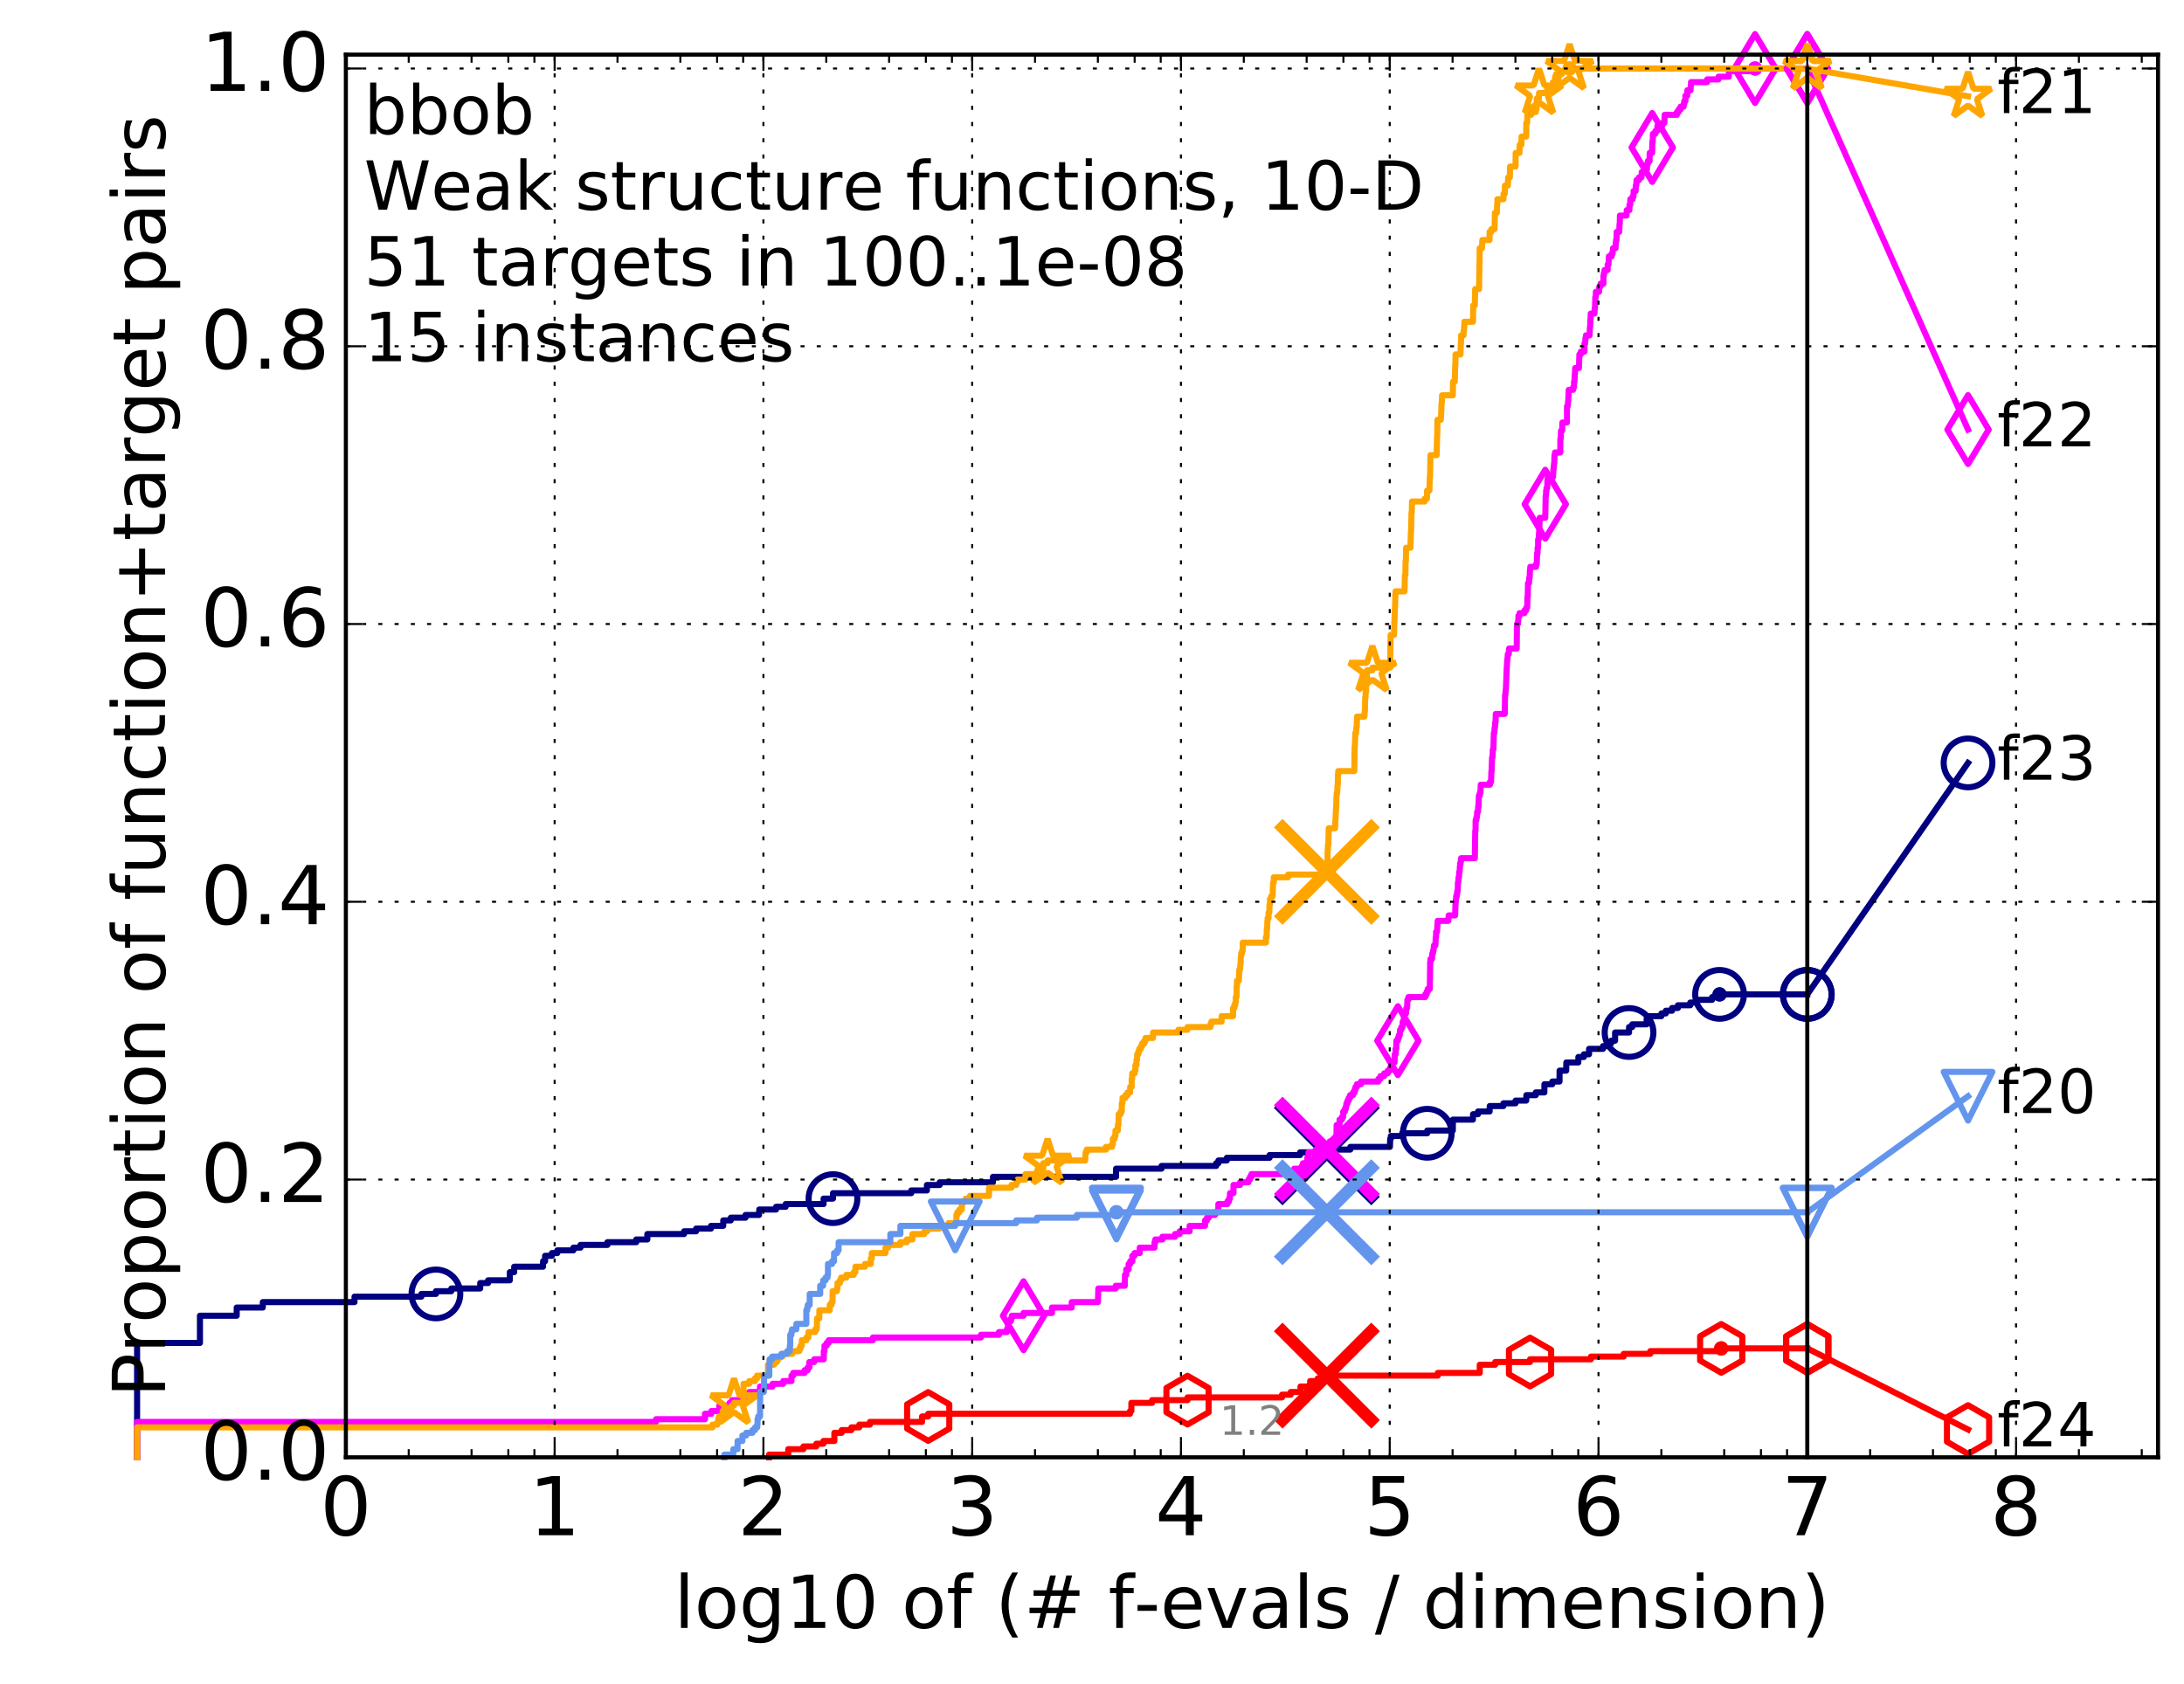 <?xml version="1.0" encoding="utf-8" standalone="no"?>
<!DOCTYPE svg PUBLIC "-//W3C//DTD SVG 1.1//EN"
  "http://www.w3.org/Graphics/SVG/1.1/DTD/svg11.dtd">
<!-- Created with matplotlib (http://matplotlib.org/) -->
<svg height="415pt" version="1.1" viewBox="0 0 538 415" width="538pt" xmlns="http://www.w3.org/2000/svg" xmlns:xlink="http://www.w3.org/1999/xlink">
 <defs>
  <style type="text/css">
*{stroke-linecap:butt;stroke-linejoin:round;stroke-miterlimit:100000;}
  </style>
 </defs>
 <g id="figure_1">
  <g id="patch_1">
   <path d="M 0 415.456 
L 538.8 415.456 
L 538.8 0 
L 0 0 
z
" style="fill:#ffffff;"/>
  </g>
  <g id="axes_1">
   <g id="patch_2">
    <path d="M 85.2 359.056 
L 531.6 359.056 
L 531.6 13.456 
L 85.2 13.456 
z
" style="fill:#ffffff;"/>
   </g>
   <g id="line2d_1">
    <defs>
     <path d="M 0 1.5 
C 0.398 1.5 0.779 1.342 1.061 1.061 
C 1.342 0.779 1.5 0.398 1.5 0 
C 1.5 -0.398 1.342 -0.779 1.061 -1.061 
C 0.779 -1.342 0.398 -1.5 0 -1.5 
C -0.398 -1.5 -0.779 -1.342 -1.061 -1.061 
C -1.342 -0.779 -1.5 -0.398 -1.5 0 
C -1.5 0.398 -1.342 0.779 -1.061 1.061 
C -0.779 1.342 -0.398 1.5 0 1.5 
z
" id="m9c84649689" style="stroke:#000080;stroke-width:0.5;"/>
    </defs>
    <g>
     <use style="fill:#000080;stroke:#000080;stroke-width:0.5;" x="423.592" xlink:href="#m9c84649689" y="244.997"/>
     <use style="fill:#000080;stroke:#000080;stroke-width:0.5;" x="423.592" xlink:href="#m9c84649689" y="244.997"/>
    </g>
   </g>
   <g id="line2d_2">
    <path d="M 33.771 359.056 
L 33.771 330.877 
L 49.253 330.877 
L 49.253 324.168 
L 58.309 324.168 
L 58.309 322.155 
L 64.735 322.155 
L 64.735 320.813 
L 87.329 320.813 
L 87.329 319.471 
L 103.803 319.471 
L 103.803 318.8 
L 107.384 318.8 
L 107.384 318.129 
L 111.179 318.129 
L 111.179 317.458 
L 118.292 317.458 
L 118.292 316.116 
L 120.235 316.116 
L 120.235 315.445 
L 125.588 315.445 
L 125.588 313.433 
L 126.661 313.433 
L 126.661 312.091 
L 133.773 312.091 
L 133.773 310.749 
L 134.275 310.749 
L 134.275 309.407 
L 135.948 309.407 
L 135.948 308.736 
L 137.289 308.736 
L 137.289 308.065 
L 141.252 308.065 
L 141.252 307.394 
L 142.998 307.394 
L 142.998 306.723 
L 149.632 306.723 
L 149.632 306.052 
L 156.734 306.052 
L 156.734 305.381 
L 159.465 305.381 
L 159.465 304.039 
L 168.521 304.039 
L 168.521 303.369 
L 171.477 303.369 
L 171.477 302.698 
L 175.147 302.698 
L 175.147 302.027 
L 178.159 302.027 
L 178.159 300.685 
L 180.027 300.685 
L 180.027 300.014 
L 183.652 300.014 
L 183.652 299.343 
L 186.982 299.343 
L 187.029 298.001 
L 191.179 298.001 
L 191.179 297.33 
L 193.536 297.33 
L 193.536 296.659 
L 202.881 296.659 
L 202.881 295.317 
L 205.195 295.317 
L 205.195 293.975 
L 224.468 293.975 
L 224.468 293.304 
L 228.328 293.304 
L 228.328 291.963 
L 231.487 291.963 
L 231.487 291.292 
L 244.601 291.292 
L 244.601 289.95 
L 274.928 289.95 
L 274.928 287.937 
L 286.129 287.937 
L 286.129 287.266 
L 299.59 287.266 
L 299.59 286.595 
L 300.14 286.595 
L 300.14 285.924 
L 302.216 285.924 
L 302.216 285.253 
L 312.743 285.253 
L 312.743 284.582 
L 320.26 284.582 
L 320.26 283.911 
L 326.99 283.911 
L 326.99 283.24 
L 332.634 283.24 
L 332.634 282.569 
L 342.391 282.569 
L 342.46 280.557 
L 342.622 280.557 
L 342.622 279.886 
L 345.415 279.886 
L 345.415 279.215 
L 351.586 279.215 
L 351.586 278.544 
L 357.881 278.544 
L 357.902 275.86 
L 362.834 275.86 
L 362.863 274.518 
L 364.088 274.518 
L 364.088 273.847 
L 366.949 273.847 
L 366.974 272.505 
L 370.356 272.505 
L 370.356 271.834 
L 373.335 271.834 
L 373.335 271.164 
L 375.967 271.164 
L 375.999 269.822 
L 378.317 269.822 
L 378.317 269.151 
L 380.439 269.151 
L 380.447 267.138 
L 382.388 267.138 
L 382.388 266.467 
L 384.167 266.467 
L 384.181 263.783 
L 385.814 263.783 
L 385.845 261.77 
L 388.805 261.77 
L 388.813 260.429 
L 390.166 260.429 
L 390.166 259.758 
L 391.441 259.758 
L 391.45 258.416 
L 394.874 258.416 
L 394.874 257.745 
L 395.919 257.745 
L 395.919 257.074 
L 396.903 257.074 
L 396.903 256.403 
L 397.853 256.403 
L 397.861 254.39 
L 401.295 254.39 
L 401.297 253.048 
L 402.079 253.048 
L 402.079 252.377 
L 405.627 252.377 
L 405.63 251.035 
L 406.28 251.035 
L 406.28 250.364 
L 409.259 250.364 
L 409.259 249.694 
L 410.35 249.694 
L 410.35 249.023 
L 411.891 249.023 
L 411.891 248.352 
L 413.33 248.352 
L 413.33 247.681 
L 416.376 247.681 
L 416.376 247.01 
L 417.941 247.01 
L 417.941 246.339 
L 421.76 246.339 
L 421.76 245.668 
L 423.592 245.668 
L 423.592 244.997 
L 445.2 244.997 
L 445.2 244.997 
" style="fill:none;stroke:#000080;stroke-linecap:square;stroke-width:1.5;"/>
   </g>
   <g id="line2d_3">
    <defs>
     <path d="M 0 6 
C 1.591 6 3.117 5.368 4.243 4.243 
C 5.368 3.117 6 1.591 6 0 
C 6 -1.591 5.368 -3.117 4.243 -4.243 
C 3.117 -5.368 1.591 -6 0 -6 
C -1.591 -6 -3.117 -5.368 -4.243 -4.243 
C -5.368 -3.117 -6 -1.591 -6 0 
C -6 1.591 -5.368 3.117 -4.243 4.243 
C -3.117 5.368 -1.591 6 0 6 
z
" id="med6af2a3ae" style="stroke:#000080;stroke-width:1.5;"/>
    </defs>
    <g>
     <use style="fill:none;stroke:#000080;stroke-width:1.5;" x="107.384" xlink:href="#med6af2a3ae" y="318.8"/>
     <use style="fill:none;stroke:#000080;stroke-width:1.5;" x="205.195" xlink:href="#med6af2a3ae" y="295.317"/>
     <use style="fill:none;stroke:#000080;stroke-width:1.5;" x="351.586" xlink:href="#med6af2a3ae" y="279.215"/>
     <use style="fill:none;stroke:#000080;stroke-width:1.5;" x="401.295" xlink:href="#med6af2a3ae" y="254.39"/>
     <use style="fill:none;stroke:#000080;stroke-width:1.5;" x="423.592" xlink:href="#med6af2a3ae" y="244.997"/>
     <use style="fill:none;stroke:#000080;stroke-width:1.5;" x="445.2" xlink:href="#med6af2a3ae" y="244.997"/>
    </g>
   </g>
   <g id="line2d_4"/>
   <g id="line2d_5">
    <path clip-path="url(#pb5fbacb9b7)" d="M 326.861 283.911 
" style="fill:none;stroke:#000080;stroke-linecap:square;"/>
    <defs>
     <path d="M -12 12 
L 12 -12 
M -12 -12 
L 12 12 
" id="ma382299cb1" style="stroke:#000080;stroke-width:3.0;"/>
    </defs>
    <g clip-path="url(#pb5fbacb9b7)">
     <use style="fill:#000080;stroke:#000080;stroke-width:3.0;" x="326.861" xlink:href="#ma382299cb1" y="283.911"/>
    </g>
   </g>
   <g id="line2d_6">
    <defs>
     <path d="M 0 1.5 
C 0.398 1.5 0.779 1.342 1.061 1.061 
C 1.342 0.779 1.5 0.398 1.5 0 
C 1.5 -0.398 1.342 -0.779 1.061 -1.061 
C 0.779 -1.342 0.398 -1.5 0 -1.5 
C -0.398 -1.5 -0.779 -1.342 -1.061 -1.061 
C -1.342 -0.779 -1.5 -0.398 -1.5 0 
C -1.5 0.398 -1.342 0.779 -1.061 1.061 
C -0.779 1.342 -0.398 1.5 0 1.5 
z
" id="me6eb99c352" style="stroke:#ff00ff;stroke-width:0.5;"/>
    </defs>
    <g>
     <use style="fill:#ff00ff;stroke:#ff00ff;stroke-width:0.5;" x="432.336" xlink:href="#me6eb99c352" y="16.878"/>
     <use style="fill:#ff00ff;stroke:#ff00ff;stroke-width:0.5;" x="432.336" xlink:href="#me6eb99c352" y="16.878"/>
    </g>
   </g>
   <g id="line2d_7">
    <path d="M 33.771 359.056 
L 33.771 350.334 
L 161.609 350.334 
L 161.609 349.663 
L 173.665 349.663 
L 173.665 348.321 
L 175.226 348.321 
L 175.226 347.65 
L 177.199 347.65 
L 177.199 346.309 
L 179.705 346.309 
L 179.705 345.638 
L 180.313 345.638 
L 180.313 344.967 
L 183.976 344.967 
L 183.976 343.625 
L 184.584 343.625 
L 184.584 342.954 
L 187.215 342.954 
L 187.215 341.612 
L 190.307 341.612 
L 190.307 340.941 
L 192.934 340.941 
L 192.934 340.27 
L 194.974 340.27 
L 194.974 338.928 
L 195.396 338.928 
L 195.396 338.257 
L 198.203 338.257 
L 198.203 337.586 
L 198.97 337.586 
L 198.97 336.915 
L 199.377 336.915 
L 199.377 335.574 
L 200.582 335.574 
L 200.582 334.903 
L 202.927 334.903 
L 202.927 332.89 
L 203.099 332.89 
L 203.099 331.548 
L 203.628 331.548 
L 203.628 330.877 
L 204.145 330.877 
L 204.145 330.206 
L 215.039 330.206 
L 215.039 329.535 
L 241.635 329.535 
L 241.635 328.864 
L 246.081 328.864 
L 246.081 328.193 
L 248.027 328.193 
L 248.027 327.522 
L 248.289 327.522 
L 248.289 326.851 
L 248.415 326.851 
L 248.415 325.509 
L 249.031 325.509 
L 249.031 324.839 
L 249.235 324.839 
L 249.235 324.168 
L 252.14 324.168 
L 252.14 323.497 
L 259.137 323.497 
L 259.137 322.155 
L 264.003 322.155 
L 264.003 320.813 
L 270.459 320.813 
L 270.558 317.458 
L 274.856 317.458 
L 274.856 316.787 
L 277.078 316.787 
L 277.117 314.104 
L 277.444 314.104 
L 277.444 312.762 
L 278.019 312.762 
L 278.019 311.42 
L 278.418 311.42 
L 278.418 310.749 
L 278.94 310.749 
L 278.94 309.407 
L 279.47 309.407 
L 279.47 308.736 
L 280.762 308.736 
L 280.762 307.394 
L 284.404 307.394 
L 284.404 306.052 
L 284.601 306.052 
L 284.601 305.381 
L 286.345 305.381 
L 286.345 304.71 
L 289.472 304.71 
L 289.472 304.039 
L 290.591 304.039 
L 290.591 303.369 
L 293.046 303.369 
L 293.046 302.027 
L 296.842 302.027 
L 296.842 300.685 
L 297.322 300.685 
L 297.322 300.014 
L 297.782 300.014 
L 297.782 299.343 
L 299.292 299.343 
L 299.292 298.672 
L 300.124 298.672 
L 300.124 296.659 
L 302.354 296.659 
L 302.354 295.988 
L 302.759 295.988 
L 302.759 295.317 
L 302.981 295.317 
L 302.981 293.975 
L 303.847 293.975 
L 303.847 291.963 
L 305.475 291.963 
L 305.475 291.292 
L 307.54 291.292 
L 307.54 290.621 
L 307.921 290.621 
L 307.921 289.95 
L 308.274 289.95 
L 308.274 289.279 
L 318.765 289.279 
L 318.81 287.937 
L 320.661 287.937 
L 320.661 287.266 
L 320.97 287.266 
L 320.97 286.595 
L 322.032 286.595 
L 322.044 285.253 
L 322.322 285.253 
L 322.322 283.911 
L 324.109 283.911 
L 324.109 283.24 
L 326.935 283.24 
L 326.973 281.899 
L 327.549 281.899 
L 327.549 281.228 
L 328.856 281.228 
L 328.856 280.557 
L 329.211 280.557 
L 329.256 277.202 
L 329.972 277.202 
L 329.984 275.86 
L 330.566 275.86 
L 330.566 275.189 
L 330.89 275.189 
L 330.89 273.847 
L 331.307 273.847 
L 331.307 273.176 
L 331.546 273.176 
L 331.546 272.505 
L 331.679 272.505 
L 331.679 271.834 
L 331.946 271.834 
L 331.946 271.164 
L 332.237 271.164 
L 332.237 270.493 
L 332.577 270.493 
L 332.577 269.822 
L 333.303 269.822 
L 333.303 269.151 
L 333.684 269.151 
L 333.684 268.48 
L 333.893 268.48 
L 333.893 267.809 
L 334.253 267.809 
L 334.253 267.138 
L 335.264 267.138 
L 335.264 266.467 
L 339.559 266.467 
L 339.559 265.796 
L 340.072 265.796 
L 340.072 265.125 
L 340.978 265.125 
L 340.978 264.454 
L 341.868 264.454 
L 341.868 263.783 
L 342.4 263.783 
L 342.4 263.112 
L 342.695 263.112 
L 342.737 261.77 
L 343.533 261.77 
L 343.567 259.758 
L 343.785 259.758 
L 343.788 258.416 
L 343.959 258.416 
L 343.974 256.403 
L 344.354 256.403 
L 344.354 255.732 
L 344.579 255.732 
L 344.579 255.061 
L 344.809 255.061 
L 344.884 253.719 
L 345.201 253.719 
L 345.201 253.048 
L 345.495 253.048 
L 345.544 251.706 
L 345.796 251.706 
L 345.897 249.694 
L 346.351 249.694 
L 346.426 248.352 
L 346.624 248.352 
L 346.687 246.339 
L 346.938 246.339 
L 346.938 245.668 
L 351.089 245.668 
L 351.089 244.997 
L 351.44 244.997 
L 351.44 244.326 
L 351.705 244.326 
L 351.705 243.655 
L 352.21 243.655 
L 352.308 236.946 
L 352.384 236.946 
L 352.384 236.275 
L 352.761 236.275 
L 352.831 234.933 
L 352.989 234.933 
L 352.989 234.262 
L 353.129 234.262 
L 353.236 232.92 
L 353.586 232.92 
L 353.68 230.907 
L 353.758 230.907 
L 353.762 229.565 
L 354.004 229.565 
L 354.1 227.553 
L 354.151 227.553 
L 354.151 226.882 
L 356.783 226.882 
L 356.861 225.54 
L 358.449 225.54 
L 358.533 222.856 
L 358.561 222.856 
L 358.654 221.514 
L 358.692 221.514 
L 358.692 220.843 
L 358.859 220.843 
L 358.859 220.172 
L 358.975 220.172 
L 358.975 219.501 
L 359.095 219.501 
L 359.137 217.488 
L 359.217 217.488 
L 359.303 216.147 
L 359.401 216.147 
L 359.46 214.805 
L 359.559 214.805 
L 359.624 213.463 
L 359.675 213.463 
L 359.675 212.792 
L 359.807 212.792 
L 359.807 212.121 
L 359.924 212.121 
L 359.924 211.45 
L 363.301 211.45 
L 363.404 204.741 
L 363.473 204.741 
L 363.504 202.057 
L 363.681 202.057 
L 363.681 201.386 
L 363.833 201.386 
L 363.867 200.044 
L 364.081 200.044 
L 364.126 198.702 
L 364.209 198.702 
L 364.302 196.018 
L 364.536 196.018 
L 364.536 195.348 
L 364.681 195.348 
L 364.764 193.335 
L 367.024 193.335 
L 367.024 192.664 
L 367.297 192.664 
L 367.384 189.98 
L 367.442 189.98 
L 367.55 186.625 
L 367.654 186.625 
L 367.738 184.613 
L 367.88 184.613 
L 367.986 180.587 
L 368.1 180.587 
L 368.178 179.245 
L 368.273 179.245 
L 368.329 177.903 
L 368.427 177.903 
L 368.453 175.89 
L 370.68 175.89 
L 370.754 171.194 
L 370.829 171.194 
L 370.908 169.852 
L 370.953 169.852 
L 371.063 167.168 
L 371.065 167.168 
L 371.163 164.484 
L 371.185 164.484 
L 371.291 162.472 
L 371.336 162.472 
L 371.445 161.13 
L 371.661 161.13 
L 371.742 159.788 
L 373.62 159.788 
L 373.683 153.749 
L 373.923 153.749 
L 374.02 152.408 
L 374.047 152.408 
L 374.047 151.737 
L 374.323 151.737 
L 374.323 151.066 
L 375.518 151.066 
L 375.518 150.395 
L 375.954 150.395 
L 375.954 149.724 
L 376.217 149.724 
L 376.261 147.04 
L 376.332 147.04 
L 376.407 143.685 
L 376.657 143.685 
L 376.699 142.343 
L 376.812 142.343 
L 376.88 140.331 
L 376.967 140.331 
L 376.967 139.66 
L 378.377 139.66 
L 378.377 138.989 
L 378.547 138.989 
L 378.647 136.305 
L 378.761 136.305 
L 378.764 134.963 
L 378.885 134.963 
L 378.888 132.95 
L 379.031 132.95 
L 379.142 130.938 
L 379.176 130.938 
L 379.251 128.254 
L 379.294 128.254 
L 379.294 127.583 
L 380.649 127.583 
L 380.756 122.215 
L 380.825 122.215 
L 380.871 120.873 
L 380.965 120.873 
L 380.965 120.203 
L 381.142 120.203 
L 381.196 118.19 
L 381.282 118.19 
L 381.282 117.519 
L 382.58 117.519 
L 382.66 115.506 
L 382.719 115.506 
L 382.815 114.164 
L 382.863 114.164 
L 382.935 112.151 
L 383.049 112.151 
L 383.049 111.48 
L 384.348 111.48 
L 384.375 108.126 
L 384.466 108.126 
L 384.533 106.113 
L 384.822 106.113 
L 384.872 104.1 
L 385.99 104.1 
L 386.009 100.074 
L 386.196 100.074 
L 386.291 98.733 
L 386.321 98.733 
L 386.431 96.049 
L 387.518 96.049 
L 387.518 95.378 
L 387.734 95.378 
L 387.748 94.036 
L 387.847 94.036 
L 387.942 92.023 
L 387.976 92.023 
L 388.024 90.681 
L 388.951 90.681 
L 389.059 87.327 
L 389.388 87.327 
L 389.388 86.656 
L 390.296 86.656 
L 390.301 84.643 
L 390.484 84.643 
L 390.547 83.301 
L 390.67 83.301 
L 390.67 82.63 
L 391.564 82.63 
L 391.66 80.617 
L 391.7 80.617 
L 391.785 78.604 
L 391.824 78.604 
L 391.851 77.263 
L 392.768 77.263 
L 392.828 75.921 
L 392.909 75.921 
L 392.974 73.237 
L 393.093 73.237 
L 393.124 71.895 
L 393.908 71.895 
L 393.981 70.553 
L 394.284 70.553 
L 394.284 69.882 
L 394.99 69.882 
L 394.994 67.869 
L 395.104 67.869 
L 395.104 67.198 
L 395.259 67.198 
L 395.259 66.528 
L 396.022 66.528 
L 396.023 65.186 
L 396.234 65.186 
L 396.332 63.173 
L 397.008 63.173 
L 397.008 62.502 
L 397.234 62.502 
L 397.341 61.16 
L 397.968 61.16 
L 398.004 59.818 
L 398.091 59.818 
L 398.091 59.147 
L 398.208 59.147 
L 398.248 57.134 
L 398.876 57.134 
L 398.96 55.122 
L 399.007 55.122 
L 399.05 53.109 
L 400.647 53.109 
L 400.737 51.767 
L 401.383 51.767 
L 401.395 50.425 
L 401.59 50.425 
L 401.606 49.083 
L 402.165 49.083 
L 402.165 48.412 
L 402.386 48.412 
L 402.412 47.07 
L 402.923 47.07 
L 402.952 45.728 
L 403.067 45.728 
L 403.133 44.387 
L 403.738 44.387 
L 403.738 43.716 
L 404.355 43.716 
L 404.416 42.374 
L 405.108 42.374 
L 405.108 41.703 
L 405.705 41.703 
L 405.753 40.361 
L 405.917 40.361 
L 405.917 39.69 
L 406.351 39.69 
L 406.375 37.677 
L 406.978 37.677 
L 407.026 34.993 
L 407.121 34.993 
L 407.171 32.981 
L 407.751 32.981 
L 407.751 32.31 
L 408.192 32.31 
L 408.298 30.968 
L 409.476 30.968 
L 409.476 30.297 
L 409.981 30.297 
L 410.062 28.284 
L 413.071 28.284 
L 413.071 27.613 
L 413.517 27.613 
L 413.517 26.942 
L 413.989 26.942 
L 413.989 26.271 
L 414.744 26.271 
L 414.744 25.6 
L 414.879 25.6 
L 414.879 24.929 
L 415.171 24.929 
L 415.175 23.588 
L 415.627 23.588 
L 415.649 22.246 
L 416.436 22.246 
L 416.516 20.904 
L 416.552 20.904 
L 416.552 20.233 
L 420.539 20.233 
L 420.539 19.562 
L 423.337 19.562 
L 423.337 18.891 
L 425.878 18.891 
L 425.89 17.549 
L 432.336 17.549 
L 432.336 16.878 
L 445.2 16.878 
L 445.2 16.878 
" style="fill:none;stroke:#ff00ff;stroke-linecap:square;stroke-width:1.5;"/>
   </g>
   <g id="line2d_8">
    <defs>
     <path d="M -0 8.485 
L 5.091 0 
L 0 -8.485 
L -5.091 -0 
z
" id="m70b79cc7ca" style="stroke:#ff00ff;stroke-linejoin:miter;stroke-width:1.5;"/>
    </defs>
    <g>
     <use style="fill:none;stroke:#ff00ff;stroke-linejoin:miter;stroke-width:1.5;" x="252.14" xlink:href="#m70b79cc7ca" y="324.168"/>
     <use style="fill:none;stroke:#ff00ff;stroke-linejoin:miter;stroke-width:1.5;" x="344.354" xlink:href="#m70b79cc7ca" y="256.403"/>
     <use style="fill:none;stroke:#ff00ff;stroke-linejoin:miter;stroke-width:1.5;" x="380.656" xlink:href="#m70b79cc7ca" y="124.228"/>
     <use style="fill:none;stroke:#ff00ff;stroke-linejoin:miter;stroke-width:1.5;" x="407.006" xlink:href="#m70b79cc7ca" y="36.335"/>
     <use style="fill:none;stroke:#ff00ff;stroke-linejoin:miter;stroke-width:1.5;" x="432.336" xlink:href="#m70b79cc7ca" y="16.878"/>
     <use style="fill:none;stroke:#ff00ff;stroke-linejoin:miter;stroke-width:1.5;" x="445.2" xlink:href="#m70b79cc7ca" y="16.878"/>
    </g>
   </g>
   <g id="line2d_9"/>
   <g id="line2d_10">
    <path clip-path="url(#pb5fbacb9b7)" d="M 326.873 283.24 
" style="fill:none;stroke:#ff00ff;stroke-linecap:square;"/>
    <defs>
     <path d="M -12 12 
L 12 -12 
M -12 -12 
L 12 12 
" id="me1814a99da" style="stroke:#ff00ff;stroke-width:3.0;"/>
    </defs>
    <g clip-path="url(#pb5fbacb9b7)">
     <use style="fill:#ff00ff;stroke:#ff00ff;stroke-width:3.0;" x="326.873" xlink:href="#me1814a99da" y="283.24"/>
    </g>
   </g>
   <g id="line2d_11">
    <defs>
     <path d="M 0 1.5 
C 0.398 1.5 0.779 1.342 1.061 1.061 
C 1.342 0.779 1.5 0.398 1.5 0 
C 1.5 -0.398 1.342 -0.779 1.061 -1.061 
C 0.779 -1.342 0.398 -1.5 0 -1.5 
C -0.398 -1.5 -0.779 -1.342 -1.061 -1.061 
C -1.342 -0.779 -1.5 -0.398 -1.5 0 
C -1.5 0.398 -1.342 0.779 -1.061 1.061 
C -0.779 1.342 -0.398 1.5 0 1.5 
z
" id="m8759e11492" style="stroke:#ffa500;stroke-width:0.5;"/>
    </defs>
    <g>
     <use style="fill:#ffa500;stroke:#ffa500;stroke-width:0.5;" x="386.651" xlink:href="#m8759e11492" y="16.878"/>
     <use style="fill:#ffa500;stroke:#ffa500;stroke-width:0.5;" x="386.651" xlink:href="#m8759e11492" y="16.878"/>
    </g>
   </g>
   <g id="line2d_12">
    <path d="M 33.771 359.056 
L 33.771 351.676 
L 175.502 351.676 
L 175.502 351.005 
L 176.722 351.005 
L 176.722 350.334 
L 176.944 350.334 
L 176.944 349.663 
L 177.09 349.663 
L 177.09 348.992 
L 178.019 348.992 
L 178.019 347.65 
L 179.509 347.65 
L 179.509 346.979 
L 180.218 346.979 
L 180.218 346.309 
L 180.813 346.309 
L 180.813 345.638 
L 183.157 345.638 
L 183.157 340.941 
L 184.558 340.941 
L 184.558 340.27 
L 185.951 340.27 
L 185.951 339.599 
L 186.484 339.599 
L 186.484 338.928 
L 189.168 338.928 
L 189.168 336.244 
L 190.668 336.244 
L 190.668 335.574 
L 191.391 335.574 
L 191.391 334.903 
L 191.773 334.903 
L 191.773 334.232 
L 192.771 334.232 
L 192.771 333.561 
L 195.121 333.561 
L 195.121 332.89 
L 196.904 332.89 
L 196.904 332.219 
L 197.202 332.219 
L 197.202 331.548 
L 197.512 331.548 
L 197.512 330.206 
L 198.638 330.206 
L 198.638 329.535 
L 199.147 329.535 
L 199.147 328.193 
L 200.81 328.193 
L 200.81 327.522 
L 201.21 327.522 
L 201.272 324.839 
L 201.822 324.839 
L 201.834 322.826 
L 204.393 322.826 
L 204.393 321.484 
L 204.851 321.484 
L 204.851 320.813 
L 205.092 320.813 
L 205.092 318.129 
L 206.159 318.129 
L 206.159 317.458 
L 206.308 317.458 
L 206.308 316.116 
L 206.902 316.116 
L 206.902 315.445 
L 207.188 315.445 
L 207.188 314.774 
L 208.496 314.774 
L 208.496 314.104 
L 210.308 314.104 
L 210.308 313.433 
L 210.716 313.433 
L 210.716 312.091 
L 213.059 312.091 
L 213.059 311.42 
L 214.52 311.42 
L 214.52 310.078 
L 214.751 310.078 
L 214.751 308.736 
L 218.126 308.736 
L 218.126 307.394 
L 218.801 307.394 
L 218.801 306.723 
L 221.785 306.723 
L 221.785 306.052 
L 223.37 306.052 
L 223.37 305.381 
L 224.773 305.381 
L 224.773 304.039 
L 227.705 304.039 
L 227.705 303.369 
L 228.42 303.369 
L 228.42 302.698 
L 231.42 302.698 
L 231.42 302.027 
L 233.651 302.027 
L 233.651 301.356 
L 235.597 301.356 
L 235.597 299.343 
L 235.827 299.343 
L 235.827 298.672 
L 236.344 298.672 
L 236.344 298.001 
L 236.931 298.001 
L 236.931 296.659 
L 237.142 296.659 
L 237.142 295.988 
L 237.886 295.988 
L 237.886 295.317 
L 238.929 295.317 
L 238.929 294.646 
L 243.627 294.646 
L 243.627 292.634 
L 249.164 292.634 
L 249.164 291.963 
L 250.324 291.963 
L 250.324 291.292 
L 250.638 291.292 
L 250.638 290.621 
L 252.613 290.621 
L 252.613 289.279 
L 255.712 289.279 
L 255.712 288.608 
L 256.487 288.608 
L 256.487 287.937 
L 256.997 287.937 
L 256.997 286.595 
L 258.06 286.595 
L 258.06 285.924 
L 267.328 285.924 
L 267.425 283.911 
L 267.685 283.911 
L 267.685 283.24 
L 272.443 283.24 
L 272.443 282.569 
L 273.912 282.569 
L 273.912 281.899 
L 274.144 281.899 
L 274.144 280.557 
L 274.569 280.557 
L 274.569 279.886 
L 274.773 279.886 
L 274.773 278.544 
L 275.352 278.544 
L 275.36 277.202 
L 275.501 277.202 
L 275.573 274.518 
L 276.057 274.518 
L 276.057 273.847 
L 276.337 273.847 
L 276.337 271.834 
L 276.501 271.834 
L 276.501 270.493 
L 277.234 270.493 
L 277.234 269.822 
L 277.746 269.822 
L 277.746 269.151 
L 278.398 269.151 
L 278.398 267.809 
L 278.776 267.809 
L 278.776 265.796 
L 278.895 265.796 
L 278.895 264.454 
L 279.506 264.454 
L 279.506 263.783 
L 279.688 263.783 
L 279.688 262.441 
L 279.962 262.441 
L 279.962 261.099 
L 280.089 261.099 
L 280.131 259.758 
L 280.414 259.758 
L 280.414 259.087 
L 280.637 259.087 
L 280.637 258.416 
L 281.051 258.416 
L 281.051 257.745 
L 281.352 257.745 
L 281.352 257.074 
L 281.889 257.074 
L 281.889 256.403 
L 282.183 256.403 
L 282.183 255.732 
L 284.034 255.732 
L 284.034 254.39 
L 290.286 254.39 
L 290.286 253.719 
L 292.521 253.719 
L 292.521 253.048 
L 298.159 253.048 
L 298.159 252.377 
L 298.412 252.377 
L 298.412 251.706 
L 300.926 251.706 
L 300.926 250.364 
L 303.756 250.364 
L 303.756 248.352 
L 304.062 248.352 
L 304.062 247.681 
L 304.289 247.681 
L 304.289 247.01 
L 304.41 247.01 
L 304.422 245.668 
L 304.598 245.668 
L 304.635 242.984 
L 304.711 242.984 
L 304.711 241.642 
L 305.184 241.642 
L 305.28 238.958 
L 305.451 238.958 
L 305.552 237.617 
L 305.581 237.617 
L 305.667 235.604 
L 305.736 235.604 
L 305.736 234.933 
L 305.949 234.933 
L 305.949 234.262 
L 306.123 234.262 
L 306.123 232.249 
L 311.832 232.249 
L 311.832 230.907 
L 312.021 230.907 
L 312.059 228.894 
L 312.144 228.894 
L 312.204 226.882 
L 312.266 226.882 
L 312.266 226.211 
L 312.487 226.211 
L 312.487 224.869 
L 312.673 224.869 
L 312.727 222.856 
L 312.839 222.856 
L 312.839 221.514 
L 313.135 221.514 
L 313.135 220.843 
L 313.488 220.843 
L 313.595 217.488 
L 313.781 217.488 
L 313.781 216.147 
L 317.31 216.147 
L 317.31 215.476 
L 325.383 215.476 
L 325.383 214.805 
L 326.972 214.805 
L 327.052 209.437 
L 327.109 209.437 
L 327.122 208.095 
L 327.226 208.095 
L 327.311 204.07 
L 328.874 204.07 
L 328.953 202.057 
L 328.99 202.057 
L 329.092 199.373 
L 329.144 199.373 
L 329.237 196.018 
L 329.283 196.018 
L 329.283 195.348 
L 329.399 195.348 
L 329.494 193.335 
L 329.55 193.335 
L 329.587 190.651 
L 329.663 190.651 
L 329.663 189.98 
L 333.617 189.98 
L 333.695 183.942 
L 333.751 183.942 
L 333.848 181.258 
L 333.865 181.258 
L 333.865 180.587 
L 334.069 180.587 
L 334.117 179.245 
L 334.199 179.245 
L 334.305 176.561 
L 336.109 176.561 
L 336.187 175.219 
L 336.221 175.219 
L 336.299 171.865 
L 336.385 171.865 
L 336.401 170.523 
L 336.509 170.523 
L 336.551 168.51 
L 336.685 168.51 
L 336.753 165.155 
L 338.08 165.155 
L 338.08 164.484 
L 342.432 164.484 
L 342.533 157.775 
L 342.555 157.775 
L 342.563 156.433 
L 343.397 156.433 
L 343.489 153.078 
L 343.518 153.078 
L 343.618 149.724 
L 343.651 149.724 
L 343.732 146.369 
L 343.782 146.369 
L 343.782 145.698 
L 345.976 145.698 
L 346.082 141.673 
L 346.199 141.673 
L 346.239 138.318 
L 346.314 138.318 
L 346.375 134.963 
L 347.449 134.963 
L 347.559 130.938 
L 347.607 130.938 
L 347.701 126.241 
L 347.776 126.241 
L 347.832 123.557 
L 350.936 123.557 
L 350.936 122.886 
L 351.504 122.886 
L 351.544 120.873 
L 352.109 120.873 
L 352.214 117.519 
L 352.274 117.519 
L 352.375 112.151 
L 353.903 112.151 
L 354.005 107.455 
L 354.042 107.455 
L 354.101 103.429 
L 354.928 103.429 
L 355.036 101.416 
L 355.047 101.416 
L 355.076 99.403 
L 355.164 99.403 
L 355.23 97.391 
L 357.883 97.391 
L 357.937 94.036 
L 358.363 94.036 
L 358.47 90.01 
L 358.516 90.01 
L 358.551 87.327 
L 359.769 87.327 
L 359.857 84.643 
L 359.887 84.643 
L 359.934 82.63 
L 360.523 82.63 
L 360.585 81.288 
L 360.646 81.288 
L 360.742 79.275 
L 362.854 79.275 
L 362.9 75.25 
L 363.302 75.25 
L 363.389 71.224 
L 364.353 71.224 
L 364.458 64.515 
L 364.471 64.515 
L 364.499 61.16 
L 365.072 61.16 
L 365.152 59.147 
L 366.918 59.147 
L 366.94 57.134 
L 367.378 57.134 
L 367.378 56.463 
L 368.164 56.463 
L 368.251 52.438 
L 368.723 52.438 
L 368.798 50.425 
L 368.846 50.425 
L 368.868 49.083 
L 370.358 49.083 
L 370.375 47.741 
L 370.684 47.741 
L 370.724 45.728 
L 371.435 45.728 
L 371.503 43.716 
L 371.929 43.716 
L 371.993 41.032 
L 373.332 41.032 
L 373.367 37.677 
L 374.295 37.677 
L 374.353 35.664 
L 374.777 35.664 
L 374.813 33.652 
L 375.959 33.652 
L 375.987 30.297 
L 376.2 30.297 
L 376.246 28.284 
L 377.186 28.284 
L 377.186 27.613 
L 378.319 27.613 
L 378.319 26.942 
L 378.511 26.942 
L 378.581 24.258 
L 379.081 24.258 
L 379.117 22.917 
L 381.139 22.917 
L 381.157 21.575 
L 382.402 21.575 
L 382.402 20.904 
L 382.552 20.904 
L 382.552 20.233 
L 383.052 20.233 
L 383.08 18.891 
L 383.352 18.891 
L 383.352 18.22 
L 384.803 18.22 
L 384.803 17.549 
L 386.651 17.549 
L 386.651 16.878 
L 445.2 16.878 
L 445.2 16.878 
" style="fill:none;stroke:#ffa500;stroke-linecap:square;stroke-width:1.5;"/>
   </g>
   <g id="line2d_13">
    <defs>
     <path d="M 0 -6 
L -1.347 -1.854 
L -5.706 -1.854 
L -2.18 0.708 
L -3.527 4.854 
L -0 2.292 
L 3.527 4.854 
L 2.18 0.708 
L 5.706 -1.854 
L 1.347 -1.854 
z
" id="m5eadc1b3c2" style="stroke:#ffa500;stroke-linejoin:bevel;stroke-width:1.5;"/>
    </defs>
    <g>
     <use style="fill:none;stroke:#ffa500;stroke-linejoin:bevel;stroke-width:1.5;" x="180.813" xlink:href="#m5eadc1b3c2" y="345.638"/>
     <use style="fill:none;stroke:#ffa500;stroke-linejoin:bevel;stroke-width:1.5;" x="258.06" xlink:href="#m5eadc1b3c2" y="286.595"/>
     <use style="fill:none;stroke:#ffa500;stroke-linejoin:bevel;stroke-width:1.5;" x="338.08" xlink:href="#m5eadc1b3c2" y="165.155"/>
     <use style="fill:none;stroke:#ffa500;stroke-linejoin:bevel;stroke-width:1.5;" x="379.117" xlink:href="#m5eadc1b3c2" y="22.917"/>
     <use style="fill:none;stroke:#ffa500;stroke-linejoin:bevel;stroke-width:1.5;" x="386.651" xlink:href="#m5eadc1b3c2" y="16.878"/>
     <use style="fill:none;stroke:#ffa500;stroke-linejoin:bevel;stroke-width:1.5;" x="445.2" xlink:href="#m5eadc1b3c2" y="16.878"/>
    </g>
   </g>
   <g id="line2d_14"/>
   <g id="line2d_15">
    <path clip-path="url(#pb5fbacb9b7)" d="M 326.866 214.805 
" style="fill:none;stroke:#ffa500;stroke-linecap:square;"/>
    <defs>
     <path d="M -12 12 
L 12 -12 
M -12 -12 
L 12 12 
" id="ma8ce5ae6f5" style="stroke:#ffa500;stroke-width:3.0;"/>
    </defs>
    <g clip-path="url(#pb5fbacb9b7)">
     <use style="fill:#ffa500;stroke:#ffa500;stroke-width:3.0;" x="326.866" xlink:href="#ma8ce5ae6f5" y="214.805"/>
    </g>
   </g>
   <g id="line2d_16">
    <defs>
     <path d="M 0 1.5 
C 0.398 1.5 0.779 1.342 1.061 1.061 
C 1.342 0.779 1.5 0.398 1.5 0 
C 1.5 -0.398 1.342 -0.779 1.061 -1.061 
C 0.779 -1.342 0.398 -1.5 0 -1.5 
C -0.398 -1.5 -0.779 -1.342 -1.061 -1.061 
C -1.342 -0.779 -1.5 -0.398 -1.5 0 
C -1.5 0.398 -1.342 0.779 -1.061 1.061 
C -0.779 1.342 -0.398 1.5 0 1.5 
z
" id="mce1a0c599e" style="stroke:#6495ed;stroke-width:0.5;"/>
    </defs>
    <g>
     <use style="fill:#6495ed;stroke:#6495ed;stroke-width:0.5;" x="275.016" xlink:href="#mce1a0c599e" y="298.672"/>
     <use style="fill:#6495ed;stroke:#6495ed;stroke-width:0.5;" x="275.016" xlink:href="#mce1a0c599e" y="298.672"/>
    </g>
   </g>
   <g id="line2d_17">
    <path d="M 178.436 359.056 
L 178.436 358.385 
L 180.627 358.385 
L 180.627 357.044 
L 181.691 357.044 
L 181.691 355.031 
L 182.877 355.031 
L 182.877 353.689 
L 183.815 353.689 
L 183.815 353.018 
L 185.354 353.018 
L 185.354 352.347 
L 186 352.347 
L 186 351.676 
L 186.532 351.676 
L 186.532 351.005 
L 186.604 351.005 
L 186.604 349.663 
L 186.77 349.663 
L 186.77 348.992 
L 187.238 348.992 
L 187.238 344.967 
L 187.261 344.967 
L 187.261 342.954 
L 188.169 342.954 
L 188.169 341.612 
L 188.213 341.612 
L 188.213 338.928 
L 189.506 338.928 
L 189.506 336.915 
L 189.568 336.915 
L 189.568 334.903 
L 190.226 334.903 
L 190.226 334.232 
L 192.48 334.232 
L 192.48 333.561 
L 193.917 333.561 
L 193.917 332.89 
L 194.561 332.89 
L 194.561 331.548 
L 194.661 331.548 
L 194.661 328.864 
L 194.958 328.864 
L 194.958 328.193 
L 195.088 328.193 
L 195.088 327.522 
L 196.17 327.522 
L 196.17 326.18 
L 198.624 326.18 
L 198.624 322.826 
L 198.846 322.826 
L 198.846 322.155 
L 198.983 322.155 
L 198.983 321.484 
L 199.458 321.484 
L 199.458 318.8 
L 202.05 318.8 
L 202.05 316.787 
L 202.766 316.787 
L 202.766 315.445 
L 203.359 315.445 
L 203.359 314.774 
L 203.849 314.774 
L 203.849 314.104 
L 203.959 314.104 
L 203.959 311.42 
L 204.977 311.42 
L 204.977 310.749 
L 205.453 310.749 
L 205.453 308.736 
L 206.199 308.736 
L 206.199 308.065 
L 206.582 308.065 
L 206.582 306.052 
L 219.325 306.052 
L 219.325 304.039 
L 221.804 304.039 
L 221.804 302.027 
L 235.305 302.027 
L 235.305 301.356 
L 250.336 301.356 
L 250.336 300.685 
L 255.436 300.685 
L 255.436 300.014 
L 265.28 300.014 
L 265.28 299.343 
L 275.016 299.343 
L 275.016 298.672 
L 445.2 298.672 
" style="fill:none;stroke:#6495ed;stroke-linecap:square;stroke-width:1.5;"/>
   </g>
   <g id="line2d_18">
    <defs>
     <path d="M -0 6 
L 6 -6 
L -6 -6 
z
" id="me20d0b593c" style="stroke:#6495ed;stroke-linejoin:miter;stroke-width:1.5;"/>
    </defs>
    <g>
     <use style="fill:none;stroke:#6495ed;stroke-linejoin:miter;stroke-width:1.5;" x="235.305" xlink:href="#me20d0b593c" y="302.027"/>
     <use style="fill:none;stroke:#6495ed;stroke-linejoin:miter;stroke-width:1.5;" x="275.016" xlink:href="#me20d0b593c" y="299.343"/>
     <use style="fill:none;stroke:#6495ed;stroke-linejoin:miter;stroke-width:1.5;" x="275.016" xlink:href="#me20d0b593c" y="298.672"/>
     <use style="fill:none;stroke:#6495ed;stroke-linejoin:miter;stroke-width:1.5;" x="275.016" xlink:href="#me20d0b593c" y="298.672"/>
     <use style="fill:none;stroke:#6495ed;stroke-linejoin:miter;stroke-width:1.5;" x="445.2" xlink:href="#me20d0b593c" y="298.672"/>
    </g>
   </g>
   <g id="line2d_19"/>
   <g id="line2d_20">
    <path clip-path="url(#pb5fbacb9b7)" d="M 326.861 298.672 
" style="fill:none;stroke:#6495ed;stroke-linecap:square;"/>
    <defs>
     <path d="M -12 12 
L 12 -12 
M -12 -12 
L 12 12 
" id="mbf81b6076b" style="stroke:#6495ed;stroke-width:3.0;"/>
    </defs>
    <g clip-path="url(#pb5fbacb9b7)">
     <use style="fill:#6495ed;stroke:#6495ed;stroke-width:3.0;" x="326.861" xlink:href="#mbf81b6076b" y="298.672"/>
    </g>
   </g>
   <g id="line2d_21">
    <defs>
     <path d="M 0 1.5 
C 0.398 1.5 0.779 1.342 1.061 1.061 
C 1.342 0.779 1.5 0.398 1.5 0 
C 1.5 -0.398 1.342 -0.779 1.061 -1.061 
C 0.779 -1.342 0.398 -1.5 0 -1.5 
C -0.398 -1.5 -0.779 -1.342 -1.061 -1.061 
C -1.342 -0.779 -1.5 -0.398 -1.5 0 
C -1.5 0.398 -1.342 0.779 -1.061 1.061 
C -0.779 1.342 -0.398 1.5 0 1.5 
z
" id="ma9f2617a03" style="stroke:#ff0000;stroke-width:0.5;"/>
    </defs>
    <g>
     <use style="fill:#ff0000;stroke:#ff0000;stroke-width:0.5;" x="423.997" xlink:href="#ma9f2617a03" y="332.219"/>
     <use style="fill:#ff0000;stroke:#ff0000;stroke-width:0.5;" x="423.997" xlink:href="#ma9f2617a03" y="332.219"/>
    </g>
   </g>
   <g id="line2d_22">
    <path d="M 189.443 359.056 
L 189.443 358.385 
L 194.173 358.385 
L 194.173 357.044 
L 197.918 357.044 
L 197.918 356.373 
L 201.086 356.373 
L 201.086 355.702 
L 202.835 355.702 
L 202.835 355.031 
L 205.535 355.031 
L 205.535 353.018 
L 207.339 353.018 
L 207.339 352.347 
L 209.731 352.347 
L 209.731 351.676 
L 211.675 351.676 
L 211.675 351.005 
L 214.293 351.005 
L 214.293 350.334 
L 227.141 350.334 
L 227.141 348.992 
L 228.65 348.992 
L 228.65 348.321 
L 278.369 348.321 
L 278.369 347.65 
L 278.694 347.65 
L 278.694 345.638 
L 283.804 345.638 
L 283.804 344.967 
L 292.53 344.967 
L 292.53 344.296 
L 315.807 344.296 
L 315.807 343.625 
L 317.953 343.625 
L 317.953 342.954 
L 320.356 342.954 
L 320.356 341.612 
L 322.668 341.612 
L 322.668 340.941 
L 322.736 340.941 
L 322.736 340.27 
L 324.62 340.27 
L 324.62 339.599 
L 325.615 339.599 
L 325.615 338.928 
L 354.186 338.928 
L 354.186 338.257 
L 364.521 338.257 
L 364.521 337.586 
L 364.522 337.586 
L 364.522 336.915 
L 364.523 336.915 
L 364.523 336.244 
L 368.319 336.244 
L 368.319 335.574 
L 376.905 335.574 
L 376.905 334.903 
L 391.909 334.903 
L 391.909 334.232 
L 399.972 334.232 
L 399.972 333.561 
L 406.525 333.561 
L 406.525 332.89 
L 423.997 332.89 
L 423.997 332.219 
L 445.2 332.219 
" style="fill:none;stroke:#ff0000;stroke-linecap:square;stroke-width:1.5;"/>
   </g>
   <g id="line2d_23">
    <defs>
     <path d="M 0 -6 
L -5.196 -3 
L -5.196 3 
L -0 6 
L 5.196 3 
L 5.196 -3 
z
" id="m484797ec19" style="stroke:#ff0000;stroke-linejoin:miter;stroke-width:1.5;"/>
    </defs>
    <g>
     <use style="fill:none;stroke:#ff0000;stroke-linejoin:miter;stroke-width:1.5;" x="228.65" xlink:href="#m484797ec19" y="348.992"/>
     <use style="fill:none;stroke:#ff0000;stroke-linejoin:miter;stroke-width:1.5;" x="292.53" xlink:href="#m484797ec19" y="344.967"/>
     <use style="fill:none;stroke:#ff0000;stroke-linejoin:miter;stroke-width:1.5;" x="376.905" xlink:href="#m484797ec19" y="335.574"/>
     <use style="fill:none;stroke:#ff0000;stroke-linejoin:miter;stroke-width:1.5;" x="423.997" xlink:href="#m484797ec19" y="332.219"/>
     <use style="fill:none;stroke:#ff0000;stroke-linejoin:miter;stroke-width:1.5;" x="445.2" xlink:href="#m484797ec19" y="332.219"/>
    </g>
   </g>
   <g id="line2d_24"/>
   <g id="line2d_25">
    <path clip-path="url(#pb5fbacb9b7)" d="M 326.861 338.928 
" style="fill:none;stroke:#ff0000;stroke-linecap:square;"/>
    <defs>
     <path d="M -12 12 
L 12 -12 
M -12 -12 
L 12 12 
" id="m1fce37face" style="stroke:#ff0000;stroke-width:3.0;"/>
    </defs>
    <g clip-path="url(#pb5fbacb9b7)">
     <use style="fill:#ff0000;stroke:#ff0000;stroke-width:3.0;" x="326.861" xlink:href="#m1fce37face" y="338.928"/>
    </g>
   </g>
   <g id="line2d_26">
    <path d="M 445.2 332.219 
L 484.8 352.213 
" style="fill:none;stroke:#ff0000;stroke-linecap:square;stroke-width:1.5;"/>
    <g>
     <use style="fill:none;stroke:#ff0000;stroke-linejoin:miter;stroke-width:1.5;" x="445.2" xlink:href="#m484797ec19" y="332.219"/>
     <use style="fill:none;stroke:#ff0000;stroke-linejoin:miter;stroke-width:1.5;" x="484.8" xlink:href="#m484797ec19" y="352.213"/>
    </g>
   </g>
   <g id="line2d_27">
    <path d="M 445.2 298.672 
L 484.8 270.09 
" style="fill:none;stroke:#6495ed;stroke-linecap:square;stroke-width:1.5;"/>
    <g>
     <use style="fill:none;stroke:#6495ed;stroke-linejoin:miter;stroke-width:1.5;" x="445.2" xlink:href="#me20d0b593c" y="298.672"/>
     <use style="fill:none;stroke:#6495ed;stroke-linejoin:miter;stroke-width:1.5;" x="484.8" xlink:href="#me20d0b593c" y="270.09"/>
    </g>
   </g>
   <g id="line2d_28">
    <path d="M 445.2 244.997 
L 484.8 187.967 
" style="fill:none;stroke:#000080;stroke-linecap:square;stroke-width:1.5;"/>
    <g>
     <use style="fill:none;stroke:#000080;stroke-width:1.5;" x="445.2" xlink:href="#med6af2a3ae" y="244.997"/>
     <use style="fill:none;stroke:#000080;stroke-width:1.5;" x="484.8" xlink:href="#med6af2a3ae" y="187.967"/>
    </g>
   </g>
   <g id="line2d_29">
    <path d="M 445.2 16.878 
L 484.8 105.844 
" style="fill:none;stroke:#ff00ff;stroke-linecap:square;stroke-width:1.5;"/>
    <g>
     <use style="fill:none;stroke:#ff00ff;stroke-linejoin:miter;stroke-width:1.5;" x="445.2" xlink:href="#m70b79cc7ca" y="16.878"/>
     <use style="fill:none;stroke:#ff00ff;stroke-linejoin:miter;stroke-width:1.5;" x="484.8" xlink:href="#m70b79cc7ca" y="105.844"/>
    </g>
   </g>
   <g id="line2d_30">
    <path d="M 445.2 16.878 
L 484.8 23.722 
" style="fill:none;stroke:#ffa500;stroke-linecap:square;stroke-width:1.5;"/>
    <g>
     <use style="fill:none;stroke:#ffa500;stroke-linejoin:bevel;stroke-width:1.5;" x="445.2" xlink:href="#m5eadc1b3c2" y="16.878"/>
     <use style="fill:none;stroke:#ffa500;stroke-linejoin:bevel;stroke-width:1.5;" x="484.8" xlink:href="#m5eadc1b3c2" y="23.722"/>
    </g>
   </g>
   <g id="line2d_31">
    <path d="M 445.2 359.056 
L 445.2 16.878 
" style="fill:none;stroke:#000000;stroke-linecap:square;"/>
   </g>
   <g id="patch_3">
    <path d="M 85.2 13.456 
L 531.6 13.456 
" style="fill:none;stroke:#000000;stroke-linecap:square;stroke-linejoin:miter;"/>
   </g>
   <g id="patch_4">
    <path d="M 531.6 359.056 
L 531.6 13.456 
" style="fill:none;stroke:#000000;stroke-linecap:square;stroke-linejoin:miter;"/>
   </g>
   <g id="patch_5">
    <path d="M 85.2 359.056 
L 531.6 359.056 
" style="fill:none;stroke:#000000;stroke-linecap:square;stroke-linejoin:miter;"/>
   </g>
   <g id="patch_6">
    <path d="M 85.2 359.056 
L 85.2 13.456 
" style="fill:none;stroke:#000000;stroke-linecap:square;stroke-linejoin:miter;"/>
   </g>
   <g id="matplotlib.axis_1">
    <g id="xtick_1">
     <g id="line2d_32">
      <path clip-path="url(#pb5fbacb9b7)" d="M 85.2 359.056 
L 85.2 13.456 
" style="fill:none;stroke:#000000;stroke-dasharray:1,3;stroke-dashoffset:0.0;stroke-width:0.5;"/>
     </g>
     <g id="line2d_33">
      <defs>
       <path d="M 0 0 
L 0 -4 
" id="m42a242bebe" style="stroke:#000000;stroke-width:0.5;"/>
      </defs>
      <g>
       <use style="stroke:#000000;stroke-width:0.5;" x="85.2" xlink:href="#m42a242bebe" y="359.056"/>
      </g>
     </g>
     <g id="line2d_34">
      <defs>
       <path d="M 0 0 
L 0 4 
" id="md0489b84f9" style="stroke:#000000;stroke-width:0.5;"/>
      </defs>
      <g>
       <use style="stroke:#000000;stroke-width:0.5;" x="85.2" xlink:href="#md0489b84f9" y="13.456"/>
      </g>
     </g>
     <g id="text_1">
      <!-- 0 -->
      <defs>
       <path d="M 31.781 66.406 
Q 24.172 66.406 20.328 58.906 
Q 16.5 51.422 16.5 36.375 
Q 16.5 21.391 20.328 13.891 
Q 24.172 6.391 31.781 6.391 
Q 39.453 6.391 43.281 13.891 
Q 47.125 21.391 47.125 36.375 
Q 47.125 51.422 43.281 58.906 
Q 39.453 66.406 31.781 66.406 
M 31.781 74.219 
Q 44.047 74.219 50.516 64.516 
Q 56.984 54.828 56.984 36.375 
Q 56.984 17.969 50.516 8.266 
Q 44.047 -1.422 31.781 -1.422 
Q 19.531 -1.422 13.062 8.266 
Q 6.594 17.969 6.594 36.375 
Q 6.594 54.828 13.062 64.516 
Q 19.531 74.219 31.781 74.219 
" id="BitstreamVeraSans-Roman-30"/>
      </defs>
      <g transform="translate(78.838 378.253)scale(0.2 -0.2)">
       <use xlink:href="#BitstreamVeraSans-Roman-30"/>
      </g>
     </g>
    </g>
    <g id="xtick_2">
     <g id="line2d_35">
      <path clip-path="url(#pb5fbacb9b7)" d="M 136.629 359.056 
L 136.629 13.456 
" style="fill:none;stroke:#000000;stroke-dasharray:1,3;stroke-dashoffset:0.0;stroke-width:0.5;"/>
     </g>
     <g id="line2d_36">
      <g>
       <use style="stroke:#000000;stroke-width:0.5;" x="136.629" xlink:href="#m42a242bebe" y="359.056"/>
      </g>
     </g>
     <g id="line2d_37">
      <g>
       <use style="stroke:#000000;stroke-width:0.5;" x="136.629" xlink:href="#md0489b84f9" y="13.456"/>
      </g>
     </g>
     <g id="text_2">
      <!-- 1 -->
      <defs>
       <path d="M 12.406 8.297 
L 28.516 8.297 
L 28.516 63.922 
L 10.984 60.406 
L 10.984 69.391 
L 28.422 72.906 
L 38.281 72.906 
L 38.281 8.297 
L 54.391 8.297 
L 54.391 0 
L 12.406 0 
z
" id="BitstreamVeraSans-Roman-31"/>
      </defs>
      <g transform="translate(130.266 378.253)scale(0.2 -0.2)">
       <use xlink:href="#BitstreamVeraSans-Roman-31"/>
      </g>
     </g>
    </g>
    <g id="xtick_3">
     <g id="line2d_38">
      <path clip-path="url(#pb5fbacb9b7)" d="M 188.057 359.056 
L 188.057 13.456 
" style="fill:none;stroke:#000000;stroke-dasharray:1,3;stroke-dashoffset:0.0;stroke-width:0.5;"/>
     </g>
     <g id="line2d_39">
      <g>
       <use style="stroke:#000000;stroke-width:0.5;" x="188.057" xlink:href="#m42a242bebe" y="359.056"/>
      </g>
     </g>
     <g id="line2d_40">
      <g>
       <use style="stroke:#000000;stroke-width:0.5;" x="188.057" xlink:href="#md0489b84f9" y="13.456"/>
      </g>
     </g>
     <g id="text_3">
      <!-- 2 -->
      <defs>
       <path d="M 19.188 8.297 
L 53.609 8.297 
L 53.609 0 
L 7.328 0 
L 7.328 8.297 
Q 12.938 14.109 22.625 23.891 
Q 32.328 33.688 34.812 36.531 
Q 39.547 41.844 41.422 45.531 
Q 43.312 49.219 43.312 52.781 
Q 43.312 58.594 39.234 62.25 
Q 35.156 65.922 28.609 65.922 
Q 23.969 65.922 18.812 64.312 
Q 13.672 62.703 7.812 59.422 
L 7.812 69.391 
Q 13.766 71.781 18.938 73 
Q 24.125 74.219 28.422 74.219 
Q 39.75 74.219 46.484 68.547 
Q 53.219 62.891 53.219 53.422 
Q 53.219 48.922 51.531 44.891 
Q 49.859 40.875 45.406 35.406 
Q 44.188 33.984 37.641 27.219 
Q 31.109 20.453 19.188 8.297 
" id="BitstreamVeraSans-Roman-32"/>
      </defs>
      <g transform="translate(181.695 378.253)scale(0.2 -0.2)">
       <use xlink:href="#BitstreamVeraSans-Roman-32"/>
      </g>
     </g>
    </g>
    <g id="xtick_4">
     <g id="line2d_41">
      <path clip-path="url(#pb5fbacb9b7)" d="M 239.486 359.056 
L 239.486 13.456 
" style="fill:none;stroke:#000000;stroke-dasharray:1,3;stroke-dashoffset:0.0;stroke-width:0.5;"/>
     </g>
     <g id="line2d_42">
      <g>
       <use style="stroke:#000000;stroke-width:0.5;" x="239.486" xlink:href="#m42a242bebe" y="359.056"/>
      </g>
     </g>
     <g id="line2d_43">
      <g>
       <use style="stroke:#000000;stroke-width:0.5;" x="239.486" xlink:href="#md0489b84f9" y="13.456"/>
      </g>
     </g>
     <g id="text_4">
      <!-- 3 -->
      <defs>
       <path d="M 40.578 39.312 
Q 47.656 37.797 51.625 33 
Q 55.609 28.219 55.609 21.188 
Q 55.609 10.406 48.188 4.484 
Q 40.766 -1.422 27.094 -1.422 
Q 22.516 -1.422 17.656 -0.516 
Q 12.797 0.391 7.625 2.203 
L 7.625 11.719 
Q 11.719 9.328 16.594 8.109 
Q 21.484 6.891 26.812 6.891 
Q 36.078 6.891 40.938 10.547 
Q 45.797 14.203 45.797 21.188 
Q 45.797 27.641 41.281 31.266 
Q 36.766 34.906 28.719 34.906 
L 20.219 34.906 
L 20.219 43.016 
L 29.109 43.016 
Q 36.375 43.016 40.234 45.922 
Q 44.094 48.828 44.094 54.297 
Q 44.094 59.906 40.109 62.906 
Q 36.141 65.922 28.719 65.922 
Q 24.656 65.922 20.016 65.031 
Q 15.375 64.156 9.812 62.312 
L 9.812 71.094 
Q 15.438 72.656 20.344 73.438 
Q 25.25 74.219 29.594 74.219 
Q 40.828 74.219 47.359 69.109 
Q 53.906 64.016 53.906 55.328 
Q 53.906 49.266 50.438 45.094 
Q 46.969 40.922 40.578 39.312 
" id="BitstreamVeraSans-Roman-33"/>
      </defs>
      <g transform="translate(233.123 378.253)scale(0.2 -0.2)">
       <use xlink:href="#BitstreamVeraSans-Roman-33"/>
      </g>
     </g>
    </g>
    <g id="xtick_5">
     <g id="line2d_44">
      <path clip-path="url(#pb5fbacb9b7)" d="M 290.914 359.056 
L 290.914 13.456 
" style="fill:none;stroke:#000000;stroke-dasharray:1,3;stroke-dashoffset:0.0;stroke-width:0.5;"/>
     </g>
     <g id="line2d_45">
      <g>
       <use style="stroke:#000000;stroke-width:0.5;" x="290.914" xlink:href="#m42a242bebe" y="359.056"/>
      </g>
     </g>
     <g id="line2d_46">
      <g>
       <use style="stroke:#000000;stroke-width:0.5;" x="290.914" xlink:href="#md0489b84f9" y="13.456"/>
      </g>
     </g>
     <g id="text_5">
      <!-- 4 -->
      <defs>
       <path d="M 37.797 64.312 
L 12.891 25.391 
L 37.797 25.391 
z
M 35.203 72.906 
L 47.609 72.906 
L 47.609 25.391 
L 58.016 25.391 
L 58.016 17.188 
L 47.609 17.188 
L 47.609 0 
L 37.797 0 
L 37.797 17.188 
L 4.891 17.188 
L 4.891 26.703 
z
" id="BitstreamVeraSans-Roman-34"/>
      </defs>
      <g transform="translate(284.552 378.253)scale(0.2 -0.2)">
       <use xlink:href="#BitstreamVeraSans-Roman-34"/>
      </g>
     </g>
    </g>
    <g id="xtick_6">
     <g id="line2d_47">
      <path clip-path="url(#pb5fbacb9b7)" d="M 342.343 359.056 
L 342.343 13.456 
" style="fill:none;stroke:#000000;stroke-dasharray:1,3;stroke-dashoffset:0.0;stroke-width:0.5;"/>
     </g>
     <g id="line2d_48">
      <g>
       <use style="stroke:#000000;stroke-width:0.5;" x="342.343" xlink:href="#m42a242bebe" y="359.056"/>
      </g>
     </g>
     <g id="line2d_49">
      <g>
       <use style="stroke:#000000;stroke-width:0.5;" x="342.343" xlink:href="#md0489b84f9" y="13.456"/>
      </g>
     </g>
     <g id="text_6">
      <!-- 5 -->
      <defs>
       <path d="M 10.797 72.906 
L 49.516 72.906 
L 49.516 64.594 
L 19.828 64.594 
L 19.828 46.734 
Q 21.969 47.469 24.109 47.828 
Q 26.266 48.188 28.422 48.188 
Q 40.625 48.188 47.75 41.5 
Q 54.891 34.812 54.891 23.391 
Q 54.891 11.625 47.562 5.094 
Q 40.234 -1.422 26.906 -1.422 
Q 22.312 -1.422 17.547 -0.641 
Q 12.797 0.141 7.719 1.703 
L 7.719 11.625 
Q 12.109 9.234 16.797 8.062 
Q 21.484 6.891 26.703 6.891 
Q 35.156 6.891 40.078 11.328 
Q 45.016 15.766 45.016 23.391 
Q 45.016 31 40.078 35.438 
Q 35.156 39.891 26.703 39.891 
Q 22.75 39.891 18.812 39.016 
Q 14.891 38.141 10.797 36.281 
z
" id="BitstreamVeraSans-Roman-35"/>
      </defs>
      <g transform="translate(335.98 378.253)scale(0.2 -0.2)">
       <use xlink:href="#BitstreamVeraSans-Roman-35"/>
      </g>
     </g>
    </g>
    <g id="xtick_7">
     <g id="line2d_50">
      <path clip-path="url(#pb5fbacb9b7)" d="M 393.771 359.056 
L 393.771 13.456 
" style="fill:none;stroke:#000000;stroke-dasharray:1,3;stroke-dashoffset:0.0;stroke-width:0.5;"/>
     </g>
     <g id="line2d_51">
      <g>
       <use style="stroke:#000000;stroke-width:0.5;" x="393.771" xlink:href="#m42a242bebe" y="359.056"/>
      </g>
     </g>
     <g id="line2d_52">
      <g>
       <use style="stroke:#000000;stroke-width:0.5;" x="393.771" xlink:href="#md0489b84f9" y="13.456"/>
      </g>
     </g>
     <g id="text_7">
      <!-- 6 -->
      <defs>
       <path d="M 33.016 40.375 
Q 26.375 40.375 22.484 35.828 
Q 18.609 31.297 18.609 23.391 
Q 18.609 15.531 22.484 10.953 
Q 26.375 6.391 33.016 6.391 
Q 39.656 6.391 43.531 10.953 
Q 47.406 15.531 47.406 23.391 
Q 47.406 31.297 43.531 35.828 
Q 39.656 40.375 33.016 40.375 
M 52.594 71.297 
L 52.594 62.312 
Q 48.875 64.062 45.094 64.984 
Q 41.312 65.922 37.594 65.922 
Q 27.828 65.922 22.672 59.328 
Q 17.531 52.734 16.797 39.406 
Q 19.672 43.656 24.016 45.922 
Q 28.375 48.188 33.594 48.188 
Q 44.578 48.188 50.953 41.516 
Q 57.328 34.859 57.328 23.391 
Q 57.328 12.156 50.688 5.359 
Q 44.047 -1.422 33.016 -1.422 
Q 20.359 -1.422 13.672 8.266 
Q 6.984 17.969 6.984 36.375 
Q 6.984 53.656 15.188 63.938 
Q 23.391 74.219 37.203 74.219 
Q 40.922 74.219 44.703 73.484 
Q 48.484 72.75 52.594 71.297 
" id="BitstreamVeraSans-Roman-36"/>
      </defs>
      <g transform="translate(387.409 378.253)scale(0.2 -0.2)">
       <use xlink:href="#BitstreamVeraSans-Roman-36"/>
      </g>
     </g>
    </g>
    <g id="xtick_8">
     <g id="line2d_53">
      <path clip-path="url(#pb5fbacb9b7)" d="M 445.2 359.056 
L 445.2 13.456 
" style="fill:none;stroke:#000000;stroke-dasharray:1,3;stroke-dashoffset:0.0;stroke-width:0.5;"/>
     </g>
     <g id="line2d_54">
      <g>
       <use style="stroke:#000000;stroke-width:0.5;" x="445.2" xlink:href="#m42a242bebe" y="359.056"/>
      </g>
     </g>
     <g id="line2d_55">
      <g>
       <use style="stroke:#000000;stroke-width:0.5;" x="445.2" xlink:href="#md0489b84f9" y="13.456"/>
      </g>
     </g>
     <g id="text_8">
      <!-- 7 -->
      <defs>
       <path d="M 8.203 72.906 
L 55.078 72.906 
L 55.078 68.703 
L 28.609 0 
L 18.312 0 
L 43.219 64.594 
L 8.203 64.594 
z
" id="BitstreamVeraSans-Roman-37"/>
      </defs>
      <g transform="translate(438.837 378.253)scale(0.2 -0.2)">
       <use xlink:href="#BitstreamVeraSans-Roman-37"/>
      </g>
     </g>
    </g>
    <g id="xtick_9">
     <g id="line2d_56">
      <path clip-path="url(#pb5fbacb9b7)" d="M 496.629 359.056 
L 496.629 13.456 
" style="fill:none;stroke:#000000;stroke-dasharray:1,3;stroke-dashoffset:0.0;stroke-width:0.5;"/>
     </g>
     <g id="line2d_57">
      <g>
       <use style="stroke:#000000;stroke-width:0.5;" x="496.629" xlink:href="#m42a242bebe" y="359.056"/>
      </g>
     </g>
     <g id="line2d_58">
      <g>
       <use style="stroke:#000000;stroke-width:0.5;" x="496.629" xlink:href="#md0489b84f9" y="13.456"/>
      </g>
     </g>
     <g id="text_9">
      <!-- 8 -->
      <defs>
       <path d="M 31.781 34.625 
Q 24.75 34.625 20.719 30.859 
Q 16.703 27.094 16.703 20.516 
Q 16.703 13.922 20.719 10.156 
Q 24.75 6.391 31.781 6.391 
Q 38.812 6.391 42.859 10.172 
Q 46.922 13.969 46.922 20.516 
Q 46.922 27.094 42.891 30.859 
Q 38.875 34.625 31.781 34.625 
M 21.922 38.812 
Q 15.578 40.375 12.031 44.719 
Q 8.5 49.078 8.5 55.328 
Q 8.5 64.062 14.719 69.141 
Q 20.953 74.219 31.781 74.219 
Q 42.672 74.219 48.875 69.141 
Q 55.078 64.062 55.078 55.328 
Q 55.078 49.078 51.531 44.719 
Q 48 40.375 41.703 38.812 
Q 48.828 37.156 52.797 32.312 
Q 56.781 27.484 56.781 20.516 
Q 56.781 9.906 50.312 4.234 
Q 43.844 -1.422 31.781 -1.422 
Q 19.734 -1.422 13.25 4.234 
Q 6.781 9.906 6.781 20.516 
Q 6.781 27.484 10.781 32.312 
Q 14.797 37.156 21.922 38.812 
M 18.312 54.391 
Q 18.312 48.734 21.844 45.562 
Q 25.391 42.391 31.781 42.391 
Q 38.141 42.391 41.719 45.562 
Q 45.312 48.734 45.312 54.391 
Q 45.312 60.062 41.719 63.234 
Q 38.141 66.406 31.781 66.406 
Q 25.391 66.406 21.844 63.234 
Q 18.312 60.062 18.312 54.391 
" id="BitstreamVeraSans-Roman-38"/>
      </defs>
      <g transform="translate(490.266 378.253)scale(0.2 -0.2)">
       <use xlink:href="#BitstreamVeraSans-Roman-38"/>
      </g>
     </g>
    </g>
    <g id="xtick_10">
     <g id="line2d_59">
      <defs>
       <path d="M 0 0 
L 0 -2 
" id="mbf6e0a17eb" style="stroke:#000000;stroke-width:0.5;"/>
      </defs>
      <g>
       <use style="stroke:#000000;stroke-width:0.5;" x="100.682" xlink:href="#mbf6e0a17eb" y="359.056"/>
      </g>
     </g>
     <g id="line2d_60">
      <defs>
       <path d="M 0 0 
L 0 2 
" id="m960e8799df" style="stroke:#000000;stroke-width:0.5;"/>
      </defs>
      <g>
       <use style="stroke:#000000;stroke-width:0.5;" x="100.682" xlink:href="#m960e8799df" y="13.456"/>
      </g>
     </g>
    </g>
    <g id="xtick_11">
     <g id="line2d_61">
      <g>
       <use style="stroke:#000000;stroke-width:0.5;" x="116.163" xlink:href="#mbf6e0a17eb" y="359.056"/>
      </g>
     </g>
     <g id="line2d_62">
      <g>
       <use style="stroke:#000000;stroke-width:0.5;" x="116.163" xlink:href="#m960e8799df" y="13.456"/>
      </g>
     </g>
    </g>
    <g id="xtick_12">
     <g id="line2d_63">
      <g>
       <use style="stroke:#000000;stroke-width:0.5;" x="125.219" xlink:href="#mbf6e0a17eb" y="359.056"/>
      </g>
     </g>
     <g id="line2d_64">
      <g>
       <use style="stroke:#000000;stroke-width:0.5;" x="125.219" xlink:href="#m960e8799df" y="13.456"/>
      </g>
     </g>
    </g>
    <g id="xtick_13">
     <g id="line2d_65">
      <g>
       <use style="stroke:#000000;stroke-width:0.5;" x="131.645" xlink:href="#mbf6e0a17eb" y="359.056"/>
      </g>
     </g>
     <g id="line2d_66">
      <g>
       <use style="stroke:#000000;stroke-width:0.5;" x="131.645" xlink:href="#m960e8799df" y="13.456"/>
      </g>
     </g>
    </g>
    <g id="xtick_14">
     <g id="line2d_67">
      <g>
       <use style="stroke:#000000;stroke-width:0.5;" x="152.11" xlink:href="#mbf6e0a17eb" y="359.056"/>
      </g>
     </g>
     <g id="line2d_68">
      <g>
       <use style="stroke:#000000;stroke-width:0.5;" x="152.11" xlink:href="#m960e8799df" y="13.456"/>
      </g>
     </g>
    </g>
    <g id="xtick_15">
     <g id="line2d_69">
      <g>
       <use style="stroke:#000000;stroke-width:0.5;" x="167.592" xlink:href="#mbf6e0a17eb" y="359.056"/>
      </g>
     </g>
     <g id="line2d_70">
      <g>
       <use style="stroke:#000000;stroke-width:0.5;" x="167.592" xlink:href="#m960e8799df" y="13.456"/>
      </g>
     </g>
    </g>
    <g id="xtick_16">
     <g id="line2d_71">
      <g>
       <use style="stroke:#000000;stroke-width:0.5;" x="176.648" xlink:href="#mbf6e0a17eb" y="359.056"/>
      </g>
     </g>
     <g id="line2d_72">
      <g>
       <use style="stroke:#000000;stroke-width:0.5;" x="176.648" xlink:href="#m960e8799df" y="13.456"/>
      </g>
     </g>
    </g>
    <g id="xtick_17">
     <g id="line2d_73">
      <g>
       <use style="stroke:#000000;stroke-width:0.5;" x="183.073" xlink:href="#mbf6e0a17eb" y="359.056"/>
      </g>
     </g>
     <g id="line2d_74">
      <g>
       <use style="stroke:#000000;stroke-width:0.5;" x="183.073" xlink:href="#m960e8799df" y="13.456"/>
      </g>
     </g>
    </g>
    <g id="xtick_18">
     <g id="line2d_75">
      <g>
       <use style="stroke:#000000;stroke-width:0.5;" x="203.539" xlink:href="#mbf6e0a17eb" y="359.056"/>
      </g>
     </g>
     <g id="line2d_76">
      <g>
       <use style="stroke:#000000;stroke-width:0.5;" x="203.539" xlink:href="#m960e8799df" y="13.456"/>
      </g>
     </g>
    </g>
    <g id="xtick_19">
     <g id="line2d_77">
      <g>
       <use style="stroke:#000000;stroke-width:0.5;" x="219.02" xlink:href="#mbf6e0a17eb" y="359.056"/>
      </g>
     </g>
     <g id="line2d_78">
      <g>
       <use style="stroke:#000000;stroke-width:0.5;" x="219.02" xlink:href="#m960e8799df" y="13.456"/>
      </g>
     </g>
    </g>
    <g id="xtick_20">
     <g id="line2d_79">
      <g>
       <use style="stroke:#000000;stroke-width:0.5;" x="228.076" xlink:href="#mbf6e0a17eb" y="359.056"/>
      </g>
     </g>
     <g id="line2d_80">
      <g>
       <use style="stroke:#000000;stroke-width:0.5;" x="228.076" xlink:href="#m960e8799df" y="13.456"/>
      </g>
     </g>
    </g>
    <g id="xtick_21">
     <g id="line2d_81">
      <g>
       <use style="stroke:#000000;stroke-width:0.5;" x="234.502" xlink:href="#mbf6e0a17eb" y="359.056"/>
      </g>
     </g>
     <g id="line2d_82">
      <g>
       <use style="stroke:#000000;stroke-width:0.5;" x="234.502" xlink:href="#m960e8799df" y="13.456"/>
      </g>
     </g>
    </g>
    <g id="xtick_22">
     <g id="line2d_83">
      <g>
       <use style="stroke:#000000;stroke-width:0.5;" x="254.967" xlink:href="#mbf6e0a17eb" y="359.056"/>
      </g>
     </g>
     <g id="line2d_84">
      <g>
       <use style="stroke:#000000;stroke-width:0.5;" x="254.967" xlink:href="#m960e8799df" y="13.456"/>
      </g>
     </g>
    </g>
    <g id="xtick_23">
     <g id="line2d_85">
      <g>
       <use style="stroke:#000000;stroke-width:0.5;" x="270.449" xlink:href="#mbf6e0a17eb" y="359.056"/>
      </g>
     </g>
     <g id="line2d_86">
      <g>
       <use style="stroke:#000000;stroke-width:0.5;" x="270.449" xlink:href="#m960e8799df" y="13.456"/>
      </g>
     </g>
    </g>
    <g id="xtick_24">
     <g id="line2d_87">
      <g>
       <use style="stroke:#000000;stroke-width:0.5;" x="279.505" xlink:href="#mbf6e0a17eb" y="359.056"/>
      </g>
     </g>
     <g id="line2d_88">
      <g>
       <use style="stroke:#000000;stroke-width:0.5;" x="279.505" xlink:href="#m960e8799df" y="13.456"/>
      </g>
     </g>
    </g>
    <g id="xtick_25">
     <g id="line2d_89">
      <g>
       <use style="stroke:#000000;stroke-width:0.5;" x="285.93" xlink:href="#mbf6e0a17eb" y="359.056"/>
      </g>
     </g>
     <g id="line2d_90">
      <g>
       <use style="stroke:#000000;stroke-width:0.5;" x="285.93" xlink:href="#m960e8799df" y="13.456"/>
      </g>
     </g>
    </g>
    <g id="xtick_26">
     <g id="line2d_91">
      <g>
       <use style="stroke:#000000;stroke-width:0.5;" x="306.396" xlink:href="#mbf6e0a17eb" y="359.056"/>
      </g>
     </g>
     <g id="line2d_92">
      <g>
       <use style="stroke:#000000;stroke-width:0.5;" x="306.396" xlink:href="#m960e8799df" y="13.456"/>
      </g>
     </g>
    </g>
    <g id="xtick_27">
     <g id="line2d_93">
      <g>
       <use style="stroke:#000000;stroke-width:0.5;" x="321.877" xlink:href="#mbf6e0a17eb" y="359.056"/>
      </g>
     </g>
     <g id="line2d_94">
      <g>
       <use style="stroke:#000000;stroke-width:0.5;" x="321.877" xlink:href="#m960e8799df" y="13.456"/>
      </g>
     </g>
    </g>
    <g id="xtick_28">
     <g id="line2d_95">
      <g>
       <use style="stroke:#000000;stroke-width:0.5;" x="330.933" xlink:href="#mbf6e0a17eb" y="359.056"/>
      </g>
     </g>
     <g id="line2d_96">
      <g>
       <use style="stroke:#000000;stroke-width:0.5;" x="330.933" xlink:href="#m960e8799df" y="13.456"/>
      </g>
     </g>
    </g>
    <g id="xtick_29">
     <g id="line2d_97">
      <g>
       <use style="stroke:#000000;stroke-width:0.5;" x="337.359" xlink:href="#mbf6e0a17eb" y="359.056"/>
      </g>
     </g>
     <g id="line2d_98">
      <g>
       <use style="stroke:#000000;stroke-width:0.5;" x="337.359" xlink:href="#m960e8799df" y="13.456"/>
      </g>
     </g>
    </g>
    <g id="xtick_30">
     <g id="line2d_99">
      <g>
       <use style="stroke:#000000;stroke-width:0.5;" x="357.824" xlink:href="#mbf6e0a17eb" y="359.056"/>
      </g>
     </g>
     <g id="line2d_100">
      <g>
       <use style="stroke:#000000;stroke-width:0.5;" x="357.824" xlink:href="#m960e8799df" y="13.456"/>
      </g>
     </g>
    </g>
    <g id="xtick_31">
     <g id="line2d_101">
      <g>
       <use style="stroke:#000000;stroke-width:0.5;" x="373.306" xlink:href="#mbf6e0a17eb" y="359.056"/>
      </g>
     </g>
     <g id="line2d_102">
      <g>
       <use style="stroke:#000000;stroke-width:0.5;" x="373.306" xlink:href="#m960e8799df" y="13.456"/>
      </g>
     </g>
    </g>
    <g id="xtick_32">
     <g id="line2d_103">
      <g>
       <use style="stroke:#000000;stroke-width:0.5;" x="382.362" xlink:href="#mbf6e0a17eb" y="359.056"/>
      </g>
     </g>
     <g id="line2d_104">
      <g>
       <use style="stroke:#000000;stroke-width:0.5;" x="382.362" xlink:href="#m960e8799df" y="13.456"/>
      </g>
     </g>
    </g>
    <g id="xtick_33">
     <g id="line2d_105">
      <g>
       <use style="stroke:#000000;stroke-width:0.5;" x="388.787" xlink:href="#mbf6e0a17eb" y="359.056"/>
      </g>
     </g>
     <g id="line2d_106">
      <g>
       <use style="stroke:#000000;stroke-width:0.5;" x="388.787" xlink:href="#m960e8799df" y="13.456"/>
      </g>
     </g>
    </g>
    <g id="xtick_34">
     <g id="line2d_107">
      <g>
       <use style="stroke:#000000;stroke-width:0.5;" x="409.253" xlink:href="#mbf6e0a17eb" y="359.056"/>
      </g>
     </g>
     <g id="line2d_108">
      <g>
       <use style="stroke:#000000;stroke-width:0.5;" x="409.253" xlink:href="#m960e8799df" y="13.456"/>
      </g>
     </g>
    </g>
    <g id="xtick_35">
     <g id="line2d_109">
      <g>
       <use style="stroke:#000000;stroke-width:0.5;" x="424.735" xlink:href="#mbf6e0a17eb" y="359.056"/>
      </g>
     </g>
     <g id="line2d_110">
      <g>
       <use style="stroke:#000000;stroke-width:0.5;" x="424.735" xlink:href="#m960e8799df" y="13.456"/>
      </g>
     </g>
    </g>
    <g id="xtick_36">
     <g id="line2d_111">
      <g>
       <use style="stroke:#000000;stroke-width:0.5;" x="433.791" xlink:href="#mbf6e0a17eb" y="359.056"/>
      </g>
     </g>
     <g id="line2d_112">
      <g>
       <use style="stroke:#000000;stroke-width:0.5;" x="433.791" xlink:href="#m960e8799df" y="13.456"/>
      </g>
     </g>
    </g>
    <g id="xtick_37">
     <g id="line2d_113">
      <g>
       <use style="stroke:#000000;stroke-width:0.5;" x="440.216" xlink:href="#mbf6e0a17eb" y="359.056"/>
      </g>
     </g>
     <g id="line2d_114">
      <g>
       <use style="stroke:#000000;stroke-width:0.5;" x="440.216" xlink:href="#m960e8799df" y="13.456"/>
      </g>
     </g>
    </g>
    <g id="xtick_38">
     <g id="line2d_115">
      <g>
       <use style="stroke:#000000;stroke-width:0.5;" x="460.682" xlink:href="#mbf6e0a17eb" y="359.056"/>
      </g>
     </g>
     <g id="line2d_116">
      <g>
       <use style="stroke:#000000;stroke-width:0.5;" x="460.682" xlink:href="#m960e8799df" y="13.456"/>
      </g>
     </g>
    </g>
    <g id="xtick_39">
     <g id="line2d_117">
      <g>
       <use style="stroke:#000000;stroke-width:0.5;" x="476.163" xlink:href="#mbf6e0a17eb" y="359.056"/>
      </g>
     </g>
     <g id="line2d_118">
      <g>
       <use style="stroke:#000000;stroke-width:0.5;" x="476.163" xlink:href="#m960e8799df" y="13.456"/>
      </g>
     </g>
    </g>
    <g id="xtick_40">
     <g id="line2d_119">
      <g>
       <use style="stroke:#000000;stroke-width:0.5;" x="485.219" xlink:href="#mbf6e0a17eb" y="359.056"/>
      </g>
     </g>
     <g id="line2d_120">
      <g>
       <use style="stroke:#000000;stroke-width:0.5;" x="485.219" xlink:href="#m960e8799df" y="13.456"/>
      </g>
     </g>
    </g>
    <g id="xtick_41">
     <g id="line2d_121">
      <g>
       <use style="stroke:#000000;stroke-width:0.5;" x="491.645" xlink:href="#mbf6e0a17eb" y="359.056"/>
      </g>
     </g>
     <g id="line2d_122">
      <g>
       <use style="stroke:#000000;stroke-width:0.5;" x="491.645" xlink:href="#m960e8799df" y="13.456"/>
      </g>
     </g>
    </g>
    <g id="xtick_42">
     <g id="line2d_123">
      <g>
       <use style="stroke:#000000;stroke-width:0.5;" x="512.11" xlink:href="#mbf6e0a17eb" y="359.056"/>
      </g>
     </g>
     <g id="line2d_124">
      <g>
       <use style="stroke:#000000;stroke-width:0.5;" x="512.11" xlink:href="#m960e8799df" y="13.456"/>
      </g>
     </g>
    </g>
    <g id="xtick_43">
     <g id="line2d_125">
      <g>
       <use style="stroke:#000000;stroke-width:0.5;" x="527.592" xlink:href="#mbf6e0a17eb" y="359.056"/>
      </g>
     </g>
     <g id="line2d_126">
      <g>
       <use style="stroke:#000000;stroke-width:0.5;" x="527.592" xlink:href="#m960e8799df" y="13.456"/>
      </g>
     </g>
    </g>
    <g id="text_10">
     <!-- log10 of (# f-evals / dimension) -->
     <defs>
      <path id="BitstreamVeraSans-Roman-20"/>
      <path d="M 51.125 44 
L 36.922 44 
L 32.812 27.688 
L 47.125 27.688 
z
M 43.797 71.781 
L 38.719 51.516 
L 52.984 51.516 
L 58.109 71.781 
L 65.922 71.781 
L 60.891 51.516 
L 76.125 51.516 
L 76.125 44 
L 58.984 44 
L 54.984 27.688 
L 70.516 27.688 
L 70.516 20.219 
L 53.078 20.219 
L 48 0 
L 40.188 0 
L 45.219 20.219 
L 30.906 20.219 
L 25.875 0 
L 18.016 0 
L 23.094 20.219 
L 7.719 20.219 
L 7.719 27.688 
L 24.906 27.688 
L 29 44 
L 13.281 44 
L 13.281 51.516 
L 30.906 51.516 
L 35.891 71.781 
z
" id="BitstreamVeraSans-Roman-23"/>
      <path d="M 52 44.188 
Q 55.375 50.25 60.062 53.125 
Q 64.75 56 71.094 56 
Q 79.641 56 84.281 50.016 
Q 88.922 44.047 88.922 33.016 
L 88.922 0 
L 79.891 0 
L 79.891 32.719 
Q 79.891 40.578 77.094 44.375 
Q 74.312 48.188 68.609 48.188 
Q 61.625 48.188 57.562 43.547 
Q 53.516 38.922 53.516 30.906 
L 53.516 0 
L 44.484 0 
L 44.484 32.719 
Q 44.484 40.625 41.703 44.406 
Q 38.922 48.188 33.109 48.188 
Q 26.219 48.188 22.156 43.531 
Q 18.109 38.875 18.109 30.906 
L 18.109 0 
L 9.078 0 
L 9.078 54.688 
L 18.109 54.688 
L 18.109 46.188 
Q 21.188 51.219 25.484 53.609 
Q 29.781 56 35.688 56 
Q 41.656 56 45.828 52.969 
Q 50 49.953 52 44.188 
" id="BitstreamVeraSans-Roman-6d"/>
      <path d="M 54.891 33.016 
L 54.891 0 
L 45.906 0 
L 45.906 32.719 
Q 45.906 40.484 42.875 44.328 
Q 39.844 48.188 33.797 48.188 
Q 26.516 48.188 22.312 43.547 
Q 18.109 38.922 18.109 30.906 
L 18.109 0 
L 9.078 0 
L 9.078 54.688 
L 18.109 54.688 
L 18.109 46.188 
Q 21.344 51.125 25.703 53.562 
Q 30.078 56 35.797 56 
Q 45.219 56 50.047 50.172 
Q 54.891 44.344 54.891 33.016 
" id="BitstreamVeraSans-Roman-6e"/>
      <path d="M 31 75.875 
Q 24.469 64.656 21.281 53.656 
Q 18.109 42.672 18.109 31.391 
Q 18.109 20.125 21.312 9.062 
Q 24.516 -2 31 -13.188 
L 23.188 -13.188 
Q 15.875 -1.703 12.234 9.375 
Q 8.594 20.453 8.594 31.391 
Q 8.594 42.281 12.203 53.312 
Q 15.828 64.359 23.188 75.875 
z
" id="BitstreamVeraSans-Roman-28"/>
      <path d="M 30.609 48.391 
Q 23.391 48.391 19.188 42.75 
Q 14.984 37.109 14.984 27.297 
Q 14.984 17.484 19.156 11.844 
Q 23.344 6.203 30.609 6.203 
Q 37.797 6.203 41.984 11.859 
Q 46.188 17.531 46.188 27.297 
Q 46.188 37.016 41.984 42.703 
Q 37.797 48.391 30.609 48.391 
M 30.609 56 
Q 42.328 56 49.016 48.375 
Q 55.719 40.766 55.719 27.297 
Q 55.719 13.875 49.016 6.219 
Q 42.328 -1.422 30.609 -1.422 
Q 18.844 -1.422 12.172 6.219 
Q 5.516 13.875 5.516 27.297 
Q 5.516 40.766 12.172 48.375 
Q 18.844 56 30.609 56 
" id="BitstreamVeraSans-Roman-6f"/>
      <path d="M 9.422 75.984 
L 18.406 75.984 
L 18.406 0 
L 9.422 0 
z
" id="BitstreamVeraSans-Roman-6c"/>
      <path d="M 2.984 54.688 
L 12.5 54.688 
L 29.594 8.797 
L 46.688 54.688 
L 56.203 54.688 
L 35.688 0 
L 23.484 0 
z
" id="BitstreamVeraSans-Roman-76"/>
      <path d="M 9.422 54.688 
L 18.406 54.688 
L 18.406 0 
L 9.422 0 
z
M 9.422 75.984 
L 18.406 75.984 
L 18.406 64.594 
L 9.422 64.594 
z
" id="BitstreamVeraSans-Roman-69"/>
      <path d="M 4.891 31.391 
L 31.203 31.391 
L 31.203 23.391 
L 4.891 23.391 
z
" id="BitstreamVeraSans-Roman-2d"/>
      <path d="M 25.391 72.906 
L 33.688 72.906 
L 8.297 -9.281 
L 0 -9.281 
z
" id="BitstreamVeraSans-Roman-2f"/>
      <path d="M 56.203 29.594 
L 56.203 25.203 
L 14.891 25.203 
Q 15.484 15.922 20.484 11.062 
Q 25.484 6.203 34.422 6.203 
Q 39.594 6.203 44.453 7.469 
Q 49.312 8.734 54.109 11.281 
L 54.109 2.781 
Q 49.266 0.734 44.188 -0.344 
Q 39.109 -1.422 33.891 -1.422 
Q 20.797 -1.422 13.156 6.188 
Q 5.516 13.812 5.516 26.812 
Q 5.516 40.234 12.766 48.109 
Q 20.016 56 32.328 56 
Q 43.359 56 49.781 48.891 
Q 56.203 41.797 56.203 29.594 
M 47.219 32.234 
Q 47.125 39.594 43.094 43.984 
Q 39.062 48.391 32.422 48.391 
Q 24.906 48.391 20.391 44.141 
Q 15.875 39.891 15.188 32.172 
z
" id="BitstreamVeraSans-Roman-65"/>
      <path d="M 45.406 46.391 
L 45.406 75.984 
L 54.391 75.984 
L 54.391 0 
L 45.406 0 
L 45.406 8.203 
Q 42.578 3.328 38.25 0.953 
Q 33.938 -1.422 27.875 -1.422 
Q 17.969 -1.422 11.734 6.484 
Q 5.516 14.406 5.516 27.297 
Q 5.516 40.188 11.734 48.094 
Q 17.969 56 27.875 56 
Q 33.938 56 38.25 53.625 
Q 42.578 51.266 45.406 46.391 
M 14.797 27.297 
Q 14.797 17.391 18.875 11.75 
Q 22.953 6.109 30.078 6.109 
Q 37.203 6.109 41.297 11.75 
Q 45.406 17.391 45.406 27.297 
Q 45.406 37.203 41.297 42.844 
Q 37.203 48.484 30.078 48.484 
Q 22.953 48.484 18.875 42.844 
Q 14.797 37.203 14.797 27.297 
" id="BitstreamVeraSans-Roman-64"/>
      <path d="M 45.406 27.984 
Q 45.406 37.75 41.375 43.109 
Q 37.359 48.484 30.078 48.484 
Q 22.859 48.484 18.828 43.109 
Q 14.797 37.75 14.797 27.984 
Q 14.797 18.266 18.828 12.891 
Q 22.859 7.516 30.078 7.516 
Q 37.359 7.516 41.375 12.891 
Q 45.406 18.266 45.406 27.984 
M 54.391 6.781 
Q 54.391 -7.172 48.188 -13.984 
Q 42 -20.797 29.203 -20.797 
Q 24.469 -20.797 20.266 -20.094 
Q 16.062 -19.391 12.109 -17.922 
L 12.109 -9.188 
Q 16.062 -11.328 19.922 -12.344 
Q 23.781 -13.375 27.781 -13.375 
Q 36.625 -13.375 41.016 -8.766 
Q 45.406 -4.156 45.406 5.172 
L 45.406 9.625 
Q 42.625 4.781 38.281 2.391 
Q 33.938 0 27.875 0 
Q 17.828 0 11.672 7.656 
Q 5.516 15.328 5.516 27.984 
Q 5.516 40.672 11.672 48.328 
Q 17.828 56 27.875 56 
Q 33.938 56 38.281 53.609 
Q 42.625 51.219 45.406 46.391 
L 45.406 54.688 
L 54.391 54.688 
z
" id="BitstreamVeraSans-Roman-67"/>
      <path d="M 37.109 75.984 
L 37.109 68.5 
L 28.516 68.5 
Q 23.688 68.5 21.797 66.547 
Q 19.922 64.594 19.922 59.516 
L 19.922 54.688 
L 34.719 54.688 
L 34.719 47.703 
L 19.922 47.703 
L 19.922 0 
L 10.891 0 
L 10.891 47.703 
L 2.297 47.703 
L 2.297 54.688 
L 10.891 54.688 
L 10.891 58.5 
Q 10.891 67.625 15.141 71.797 
Q 19.391 75.984 28.609 75.984 
z
" id="BitstreamVeraSans-Roman-66"/>
      <path d="M 34.281 27.484 
Q 23.391 27.484 19.188 25 
Q 14.984 22.516 14.984 16.5 
Q 14.984 11.719 18.141 8.906 
Q 21.297 6.109 26.703 6.109 
Q 34.188 6.109 38.703 11.406 
Q 43.219 16.703 43.219 25.484 
L 43.219 27.484 
z
M 52.203 31.203 
L 52.203 0 
L 43.219 0 
L 43.219 8.297 
Q 40.141 3.328 35.547 0.953 
Q 30.953 -1.422 24.312 -1.422 
Q 15.922 -1.422 10.953 3.297 
Q 6 8.016 6 15.922 
Q 6 25.141 12.172 29.828 
Q 18.359 34.516 30.609 34.516 
L 43.219 34.516 
L 43.219 35.406 
Q 43.219 41.609 39.141 45 
Q 35.062 48.391 27.688 48.391 
Q 23 48.391 18.547 47.266 
Q 14.109 46.141 10.016 43.891 
L 10.016 52.203 
Q 14.938 54.109 19.578 55.047 
Q 24.219 56 28.609 56 
Q 40.484 56 46.344 49.844 
Q 52.203 43.703 52.203 31.203 
" id="BitstreamVeraSans-Roman-61"/>
      <path d="M 44.281 53.078 
L 44.281 44.578 
Q 40.484 46.531 36.375 47.5 
Q 32.281 48.484 27.875 48.484 
Q 21.188 48.484 17.844 46.438 
Q 14.5 44.391 14.5 40.281 
Q 14.5 37.156 16.891 35.375 
Q 19.281 33.594 26.516 31.984 
L 29.594 31.297 
Q 39.156 29.25 43.188 25.516 
Q 47.219 21.781 47.219 15.094 
Q 47.219 7.469 41.188 3.016 
Q 35.156 -1.422 24.609 -1.422 
Q 20.219 -1.422 15.453 -0.562 
Q 10.688 0.297 5.422 2 
L 5.422 11.281 
Q 10.406 8.688 15.234 7.391 
Q 20.062 6.109 24.812 6.109 
Q 31.156 6.109 34.562 8.281 
Q 37.984 10.453 37.984 14.406 
Q 37.984 18.062 35.516 20.016 
Q 33.062 21.969 24.703 23.781 
L 21.578 24.516 
Q 13.234 26.266 9.516 29.906 
Q 5.812 33.547 5.812 39.891 
Q 5.812 47.609 11.281 51.797 
Q 16.75 56 26.812 56 
Q 31.781 56 36.172 55.266 
Q 40.578 54.547 44.281 53.078 
" id="BitstreamVeraSans-Roman-73"/>
      <path d="M 8.016 75.875 
L 15.828 75.875 
Q 23.141 64.359 26.781 53.312 
Q 30.422 42.281 30.422 31.391 
Q 30.422 20.453 26.781 9.375 
Q 23.141 -1.703 15.828 -13.188 
L 8.016 -13.188 
Q 14.5 -2 17.703 9.062 
Q 20.906 20.125 20.906 31.391 
Q 20.906 42.672 17.703 53.656 
Q 14.5 64.656 8.016 75.875 
" id="BitstreamVeraSans-Roman-29"/>
     </defs>
     <g transform="translate(166.055 401.09)scale(0.18 -0.18)">
      <use xlink:href="#BitstreamVeraSans-Roman-6c"/>
      <use x="27.783" xlink:href="#BitstreamVeraSans-Roman-6f"/>
      <use x="88.965" xlink:href="#BitstreamVeraSans-Roman-67"/>
      <use x="152.441" xlink:href="#BitstreamVeraSans-Roman-31"/>
      <use x="216.064" xlink:href="#BitstreamVeraSans-Roman-30"/>
      <use x="279.688" xlink:href="#BitstreamVeraSans-Roman-20"/>
      <use x="311.475" xlink:href="#BitstreamVeraSans-Roman-6f"/>
      <use x="372.656" xlink:href="#BitstreamVeraSans-Roman-66"/>
      <use x="407.861" xlink:href="#BitstreamVeraSans-Roman-20"/>
      <use x="439.648" xlink:href="#BitstreamVeraSans-Roman-28"/>
      <use x="478.662" xlink:href="#BitstreamVeraSans-Roman-23"/>
      <use x="562.451" xlink:href="#BitstreamVeraSans-Roman-20"/>
      <use x="594.238" xlink:href="#BitstreamVeraSans-Roman-66"/>
      <use x="629.365" xlink:href="#BitstreamVeraSans-Roman-2d"/>
      <use x="665.449" xlink:href="#BitstreamVeraSans-Roman-65"/>
      <use x="726.973" xlink:href="#BitstreamVeraSans-Roman-76"/>
      <use x="786.152" xlink:href="#BitstreamVeraSans-Roman-61"/>
      <use x="847.432" xlink:href="#BitstreamVeraSans-Roman-6c"/>
      <use x="875.215" xlink:href="#BitstreamVeraSans-Roman-73"/>
      <use x="927.314" xlink:href="#BitstreamVeraSans-Roman-20"/>
      <use x="959.102" xlink:href="#BitstreamVeraSans-Roman-2f"/>
      <use x="992.793" xlink:href="#BitstreamVeraSans-Roman-20"/>
      <use x="1024.58" xlink:href="#BitstreamVeraSans-Roman-64"/>
      <use x="1088.057" xlink:href="#BitstreamVeraSans-Roman-69"/>
      <use x="1115.84" xlink:href="#BitstreamVeraSans-Roman-6d"/>
      <use x="1213.252" xlink:href="#BitstreamVeraSans-Roman-65"/>
      <use x="1274.775" xlink:href="#BitstreamVeraSans-Roman-6e"/>
      <use x="1338.154" xlink:href="#BitstreamVeraSans-Roman-73"/>
      <use x="1390.254" xlink:href="#BitstreamVeraSans-Roman-69"/>
      <use x="1418.037" xlink:href="#BitstreamVeraSans-Roman-6f"/>
      <use x="1479.219" xlink:href="#BitstreamVeraSans-Roman-6e"/>
      <use x="1542.598" xlink:href="#BitstreamVeraSans-Roman-29"/>
     </g>
    </g>
   </g>
   <g id="matplotlib.axis_2">
    <g id="ytick_1">
     <g id="line2d_127">
      <path clip-path="url(#pb5fbacb9b7)" d="M 85.2 359.056 
L 531.6 359.056 
" style="fill:none;stroke:#000000;stroke-dasharray:1,3;stroke-dashoffset:0.0;stroke-width:0.5;"/>
     </g>
     <g id="line2d_128">
      <defs>
       <path d="M 0 0 
L 4 0 
" id="m13e7c0e87a" style="stroke:#000000;stroke-width:0.5;"/>
      </defs>
      <g>
       <use style="stroke:#000000;stroke-width:0.5;" x="85.2" xlink:href="#m13e7c0e87a" y="359.056"/>
      </g>
     </g>
     <g id="line2d_129">
      <defs>
       <path d="M 0 0 
L -4 0 
" id="ma05915e736" style="stroke:#000000;stroke-width:0.5;"/>
      </defs>
      <g>
       <use style="stroke:#000000;stroke-width:0.5;" x="531.6" xlink:href="#ma05915e736" y="359.056"/>
      </g>
     </g>
     <g id="text_11">
      <!-- 0.0 -->
      <defs>
       <path d="M 10.688 12.406 
L 21 12.406 
L 21 0 
L 10.688 0 
z
" id="BitstreamVeraSans-Roman-2e"/>
      </defs>
      <g transform="translate(49.394 364.575)scale(0.2 -0.2)">
       <use xlink:href="#BitstreamVeraSans-Roman-30"/>
       <use x="63.623" xlink:href="#BitstreamVeraSans-Roman-2e"/>
       <use x="95.41" xlink:href="#BitstreamVeraSans-Roman-30"/>
      </g>
     </g>
    </g>
    <g id="ytick_2">
     <g id="line2d_130">
      <path clip-path="url(#pb5fbacb9b7)" d="M 85.2 290.621 
L 531.6 290.621 
" style="fill:none;stroke:#000000;stroke-dasharray:1,3;stroke-dashoffset:0.0;stroke-width:0.5;"/>
     </g>
     <g id="line2d_131">
      <g>
       <use style="stroke:#000000;stroke-width:0.5;" x="85.2" xlink:href="#m13e7c0e87a" y="290.621"/>
      </g>
     </g>
     <g id="line2d_132">
      <g>
       <use style="stroke:#000000;stroke-width:0.5;" x="531.6" xlink:href="#ma05915e736" y="290.621"/>
      </g>
     </g>
     <g id="text_12">
      <!-- 0.2 -->
      <g transform="translate(49.394 296.139)scale(0.2 -0.2)">
       <use xlink:href="#BitstreamVeraSans-Roman-30"/>
       <use x="63.623" xlink:href="#BitstreamVeraSans-Roman-2e"/>
       <use x="95.41" xlink:href="#BitstreamVeraSans-Roman-32"/>
      </g>
     </g>
    </g>
    <g id="ytick_3">
     <g id="line2d_133">
      <path clip-path="url(#pb5fbacb9b7)" d="M 85.2 222.185 
L 531.6 222.185 
" style="fill:none;stroke:#000000;stroke-dasharray:1,3;stroke-dashoffset:0.0;stroke-width:0.5;"/>
     </g>
     <g id="line2d_134">
      <g>
       <use style="stroke:#000000;stroke-width:0.5;" x="85.2" xlink:href="#m13e7c0e87a" y="222.185"/>
      </g>
     </g>
     <g id="line2d_135">
      <g>
       <use style="stroke:#000000;stroke-width:0.5;" x="531.6" xlink:href="#ma05915e736" y="222.185"/>
      </g>
     </g>
     <g id="text_13">
      <!-- 0.4 -->
      <g transform="translate(49.394 227.704)scale(0.2 -0.2)">
       <use xlink:href="#BitstreamVeraSans-Roman-30"/>
       <use x="63.623" xlink:href="#BitstreamVeraSans-Roman-2e"/>
       <use x="95.41" xlink:href="#BitstreamVeraSans-Roman-34"/>
      </g>
     </g>
    </g>
    <g id="ytick_4">
     <g id="line2d_136">
      <path clip-path="url(#pb5fbacb9b7)" d="M 85.2 153.749 
L 531.6 153.749 
" style="fill:none;stroke:#000000;stroke-dasharray:1,3;stroke-dashoffset:0.0;stroke-width:0.5;"/>
     </g>
     <g id="line2d_137">
      <g>
       <use style="stroke:#000000;stroke-width:0.5;" x="85.2" xlink:href="#m13e7c0e87a" y="153.749"/>
      </g>
     </g>
     <g id="line2d_138">
      <g>
       <use style="stroke:#000000;stroke-width:0.5;" x="531.6" xlink:href="#ma05915e736" y="153.749"/>
      </g>
     </g>
     <g id="text_14">
      <!-- 0.6 -->
      <g transform="translate(49.394 159.268)scale(0.2 -0.2)">
       <use xlink:href="#BitstreamVeraSans-Roman-30"/>
       <use x="63.623" xlink:href="#BitstreamVeraSans-Roman-2e"/>
       <use x="95.41" xlink:href="#BitstreamVeraSans-Roman-36"/>
      </g>
     </g>
    </g>
    <g id="ytick_5">
     <g id="line2d_139">
      <path clip-path="url(#pb5fbacb9b7)" d="M 85.2 85.314 
L 531.6 85.314 
" style="fill:none;stroke:#000000;stroke-dasharray:1,3;stroke-dashoffset:0.0;stroke-width:0.5;"/>
     </g>
     <g id="line2d_140">
      <g>
       <use style="stroke:#000000;stroke-width:0.5;" x="85.2" xlink:href="#m13e7c0e87a" y="85.314"/>
      </g>
     </g>
     <g id="line2d_141">
      <g>
       <use style="stroke:#000000;stroke-width:0.5;" x="531.6" xlink:href="#ma05915e736" y="85.314"/>
      </g>
     </g>
     <g id="text_15">
      <!-- 0.8 -->
      <g transform="translate(49.394 90.833)scale(0.2 -0.2)">
       <use xlink:href="#BitstreamVeraSans-Roman-30"/>
       <use x="63.623" xlink:href="#BitstreamVeraSans-Roman-2e"/>
       <use x="95.41" xlink:href="#BitstreamVeraSans-Roman-38"/>
      </g>
     </g>
    </g>
    <g id="ytick_6">
     <g id="line2d_142">
      <path clip-path="url(#pb5fbacb9b7)" d="M 85.2 16.878 
L 531.6 16.878 
" style="fill:none;stroke:#000000;stroke-dasharray:1,3;stroke-dashoffset:0.0;stroke-width:0.5;"/>
     </g>
     <g id="line2d_143">
      <g>
       <use style="stroke:#000000;stroke-width:0.5;" x="85.2" xlink:href="#m13e7c0e87a" y="16.878"/>
      </g>
     </g>
     <g id="line2d_144">
      <g>
       <use style="stroke:#000000;stroke-width:0.5;" x="531.6" xlink:href="#ma05915e736" y="16.878"/>
      </g>
     </g>
     <g id="text_16">
      <!-- 1.0 -->
      <g transform="translate(49.394 22.397)scale(0.2 -0.2)">
       <use xlink:href="#BitstreamVeraSans-Roman-31"/>
       <use x="63.623" xlink:href="#BitstreamVeraSans-Roman-2e"/>
       <use x="95.41" xlink:href="#BitstreamVeraSans-Roman-30"/>
      </g>
     </g>
    </g>
    <g id="text_17">
     <!-- Proportion of function+target pairs -->
     <defs>
      <path d="M 19.672 64.797 
L 19.672 37.406 
L 32.078 37.406 
Q 38.969 37.406 42.719 40.969 
Q 46.484 44.531 46.484 51.125 
Q 46.484 57.672 42.719 61.234 
Q 38.969 64.797 32.078 64.797 
z
M 9.812 72.906 
L 32.078 72.906 
Q 44.344 72.906 50.609 67.359 
Q 56.891 61.812 56.891 51.125 
Q 56.891 40.328 50.609 34.812 
Q 44.344 29.297 32.078 29.297 
L 19.672 29.297 
L 19.672 0 
L 9.812 0 
z
" id="BitstreamVeraSans-Roman-50"/>
      <path d="M 46 62.703 
L 46 35.5 
L 73.188 35.5 
L 73.188 27.203 
L 46 27.203 
L 46 0 
L 37.797 0 
L 37.797 27.203 
L 10.594 27.203 
L 10.594 35.5 
L 37.797 35.5 
L 37.797 62.703 
z
" id="BitstreamVeraSans-Roman-2b"/>
      <path d="M 18.109 8.203 
L 18.109 -20.797 
L 9.078 -20.797 
L 9.078 54.688 
L 18.109 54.688 
L 18.109 46.391 
Q 20.953 51.266 25.266 53.625 
Q 29.594 56 35.594 56 
Q 45.562 56 51.781 48.094 
Q 58.016 40.188 58.016 27.297 
Q 58.016 14.406 51.781 6.484 
Q 45.562 -1.422 35.594 -1.422 
Q 29.594 -1.422 25.266 0.953 
Q 20.953 3.328 18.109 8.203 
M 48.688 27.297 
Q 48.688 37.203 44.609 42.844 
Q 40.531 48.484 33.406 48.484 
Q 26.266 48.484 22.188 42.844 
Q 18.109 37.203 18.109 27.297 
Q 18.109 17.391 22.188 11.75 
Q 26.266 6.109 33.406 6.109 
Q 40.531 6.109 44.609 11.75 
Q 48.688 17.391 48.688 27.297 
" id="BitstreamVeraSans-Roman-70"/>
      <path d="M 18.312 70.219 
L 18.312 54.688 
L 36.812 54.688 
L 36.812 47.703 
L 18.312 47.703 
L 18.312 18.016 
Q 18.312 11.328 20.141 9.422 
Q 21.969 7.516 27.594 7.516 
L 36.812 7.516 
L 36.812 0 
L 27.594 0 
Q 17.188 0 13.234 3.875 
Q 9.281 7.766 9.281 18.016 
L 9.281 47.703 
L 2.688 47.703 
L 2.688 54.688 
L 9.281 54.688 
L 9.281 70.219 
z
" id="BitstreamVeraSans-Roman-74"/>
      <path d="M 8.5 21.578 
L 8.5 54.688 
L 17.484 54.688 
L 17.484 21.922 
Q 17.484 14.156 20.5 10.266 
Q 23.531 6.391 29.594 6.391 
Q 36.859 6.391 41.078 11.031 
Q 45.312 15.672 45.312 23.688 
L 45.312 54.688 
L 54.297 54.688 
L 54.297 0 
L 45.312 0 
L 45.312 8.406 
Q 42.047 3.422 37.719 1 
Q 33.406 -1.422 27.688 -1.422 
Q 18.266 -1.422 13.375 4.438 
Q 8.5 10.297 8.5 21.578 
" id="BitstreamVeraSans-Roman-75"/>
      <path d="M 41.109 46.297 
Q 39.594 47.172 37.812 47.578 
Q 36.031 48 33.891 48 
Q 26.266 48 22.188 43.047 
Q 18.109 38.094 18.109 28.812 
L 18.109 0 
L 9.078 0 
L 9.078 54.688 
L 18.109 54.688 
L 18.109 46.188 
Q 20.953 51.172 25.484 53.578 
Q 30.031 56 36.531 56 
Q 37.453 56 38.578 55.875 
Q 39.703 55.766 41.062 55.516 
z
" id="BitstreamVeraSans-Roman-72"/>
      <path d="M 48.781 52.594 
L 48.781 44.188 
Q 44.969 46.297 41.141 47.344 
Q 37.312 48.391 33.406 48.391 
Q 24.656 48.391 19.812 42.844 
Q 14.984 37.312 14.984 27.297 
Q 14.984 17.281 19.812 11.734 
Q 24.656 6.203 33.406 6.203 
Q 37.312 6.203 41.141 7.25 
Q 44.969 8.297 48.781 10.406 
L 48.781 2.094 
Q 45.016 0.344 40.984 -0.531 
Q 36.969 -1.422 32.422 -1.422 
Q 20.062 -1.422 12.781 6.344 
Q 5.516 14.109 5.516 27.297 
Q 5.516 40.672 12.859 48.328 
Q 20.219 56 33.016 56 
Q 37.156 56 41.109 55.141 
Q 45.062 54.297 48.781 52.594 
" id="BitstreamVeraSans-Roman-63"/>
     </defs>
     <g transform="translate(40.65 344.246)rotate(-90.0)scale(0.18 -0.18)">
      <use xlink:href="#BitstreamVeraSans-Roman-50"/>
      <use x="60.287" xlink:href="#BitstreamVeraSans-Roman-72"/>
      <use x="101.369" xlink:href="#BitstreamVeraSans-Roman-6f"/>
      <use x="162.551" xlink:href="#BitstreamVeraSans-Roman-70"/>
      <use x="226.027" xlink:href="#BitstreamVeraSans-Roman-6f"/>
      <use x="287.209" xlink:href="#BitstreamVeraSans-Roman-72"/>
      <use x="328.322" xlink:href="#BitstreamVeraSans-Roman-74"/>
      <use x="367.531" xlink:href="#BitstreamVeraSans-Roman-69"/>
      <use x="395.314" xlink:href="#BitstreamVeraSans-Roman-6f"/>
      <use x="456.496" xlink:href="#BitstreamVeraSans-Roman-6e"/>
      <use x="519.875" xlink:href="#BitstreamVeraSans-Roman-20"/>
      <use x="551.662" xlink:href="#BitstreamVeraSans-Roman-6f"/>
      <use x="612.844" xlink:href="#BitstreamVeraSans-Roman-66"/>
      <use x="648.049" xlink:href="#BitstreamVeraSans-Roman-20"/>
      <use x="679.836" xlink:href="#BitstreamVeraSans-Roman-66"/>
      <use x="715.041" xlink:href="#BitstreamVeraSans-Roman-75"/>
      <use x="778.42" xlink:href="#BitstreamVeraSans-Roman-6e"/>
      <use x="841.799" xlink:href="#BitstreamVeraSans-Roman-63"/>
      <use x="896.779" xlink:href="#BitstreamVeraSans-Roman-74"/>
      <use x="935.988" xlink:href="#BitstreamVeraSans-Roman-69"/>
      <use x="963.771" xlink:href="#BitstreamVeraSans-Roman-6f"/>
      <use x="1024.953" xlink:href="#BitstreamVeraSans-Roman-6e"/>
      <use x="1088.332" xlink:href="#BitstreamVeraSans-Roman-2b"/>
      <use x="1172.121" xlink:href="#BitstreamVeraSans-Roman-74"/>
      <use x="1211.33" xlink:href="#BitstreamVeraSans-Roman-61"/>
      <use x="1272.609" xlink:href="#BitstreamVeraSans-Roman-72"/>
      <use x="1313.707" xlink:href="#BitstreamVeraSans-Roman-67"/>
      <use x="1377.184" xlink:href="#BitstreamVeraSans-Roman-65"/>
      <use x="1438.707" xlink:href="#BitstreamVeraSans-Roman-74"/>
      <use x="1477.916" xlink:href="#BitstreamVeraSans-Roman-20"/>
      <use x="1509.703" xlink:href="#BitstreamVeraSans-Roman-70"/>
      <use x="1573.18" xlink:href="#BitstreamVeraSans-Roman-61"/>
      <use x="1634.459" xlink:href="#BitstreamVeraSans-Roman-69"/>
      <use x="1662.242" xlink:href="#BitstreamVeraSans-Roman-72"/>
      <use x="1703.355" xlink:href="#BitstreamVeraSans-Roman-73"/>
     </g>
    </g>
   </g>
   <g id="text_18">
    <!-- f24 -->
    <g transform="translate(492.0 356.352)scale(0.15 -0.15)">
     <use xlink:href="#BitstreamVeraSans-Roman-66"/>
     <use x="35.205" xlink:href="#BitstreamVeraSans-Roman-32"/>
     <use x="98.828" xlink:href="#BitstreamVeraSans-Roman-34"/>
    </g>
   </g>
   <g id="text_19">
    <!-- f20 -->
    <g transform="translate(492.0 274.229)scale(0.15 -0.15)">
     <use xlink:href="#BitstreamVeraSans-Roman-66"/>
     <use x="35.205" xlink:href="#BitstreamVeraSans-Roman-32"/>
     <use x="98.828" xlink:href="#BitstreamVeraSans-Roman-30"/>
    </g>
   </g>
   <g id="text_20">
    <!-- f23 -->
    <g transform="translate(492.0 192.106)scale(0.15 -0.15)">
     <use xlink:href="#BitstreamVeraSans-Roman-66"/>
     <use x="35.205" xlink:href="#BitstreamVeraSans-Roman-32"/>
     <use x="98.828" xlink:href="#BitstreamVeraSans-Roman-33"/>
    </g>
   </g>
   <g id="text_21">
    <!-- f22 -->
    <g transform="translate(492.0 109.984)scale(0.15 -0.15)">
     <use xlink:href="#BitstreamVeraSans-Roman-66"/>
     <use x="35.205" xlink:href="#BitstreamVeraSans-Roman-32"/>
     <use x="98.828" xlink:href="#BitstreamVeraSans-Roman-32"/>
    </g>
   </g>
   <g id="text_22">
    <!-- f21 -->
    <g transform="translate(492.0 27.861)scale(0.15 -0.15)">
     <use xlink:href="#BitstreamVeraSans-Roman-66"/>
     <use x="35.205" xlink:href="#BitstreamVeraSans-Roman-32"/>
     <use x="98.828" xlink:href="#BitstreamVeraSans-Roman-31"/>
    </g>
   </g>
   <g id="text_23">
    <!-- bbob -->
    <defs>
     <path d="M 48.688 27.297 
Q 48.688 37.203 44.609 42.844 
Q 40.531 48.484 33.406 48.484 
Q 26.266 48.484 22.188 42.844 
Q 18.109 37.203 18.109 27.297 
Q 18.109 17.391 22.188 11.75 
Q 26.266 6.109 33.406 6.109 
Q 40.531 6.109 44.609 11.75 
Q 48.688 17.391 48.688 27.297 
M 18.109 46.391 
Q 20.953 51.266 25.266 53.625 
Q 29.594 56 35.594 56 
Q 45.562 56 51.781 48.094 
Q 58.016 40.188 58.016 27.297 
Q 58.016 14.406 51.781 6.484 
Q 45.562 -1.422 35.594 -1.422 
Q 29.594 -1.422 25.266 0.953 
Q 20.953 3.328 18.109 8.203 
L 18.109 0 
L 9.078 0 
L 9.078 75.984 
L 18.109 75.984 
z
" id="BitstreamVeraSans-Roman-62"/>
    </defs>
    <g transform="translate(89.664 33.027)scale(0.167 -0.167)">
     <use xlink:href="#BitstreamVeraSans-Roman-62"/>
     <use x="63.477" xlink:href="#BitstreamVeraSans-Roman-62"/>
     <use x="126.953" xlink:href="#BitstreamVeraSans-Roman-6f"/>
     <use x="188.135" xlink:href="#BitstreamVeraSans-Roman-62"/>
    </g>
    <!-- Weak structure functions, 10-D -->
    <defs>
     <path d="M 19.672 64.797 
L 19.672 8.109 
L 31.594 8.109 
Q 46.688 8.109 53.688 14.938 
Q 60.688 21.781 60.688 36.531 
Q 60.688 51.172 53.688 57.984 
Q 46.688 64.797 31.594 64.797 
z
M 9.812 72.906 
L 30.078 72.906 
Q 51.266 72.906 61.172 64.094 
Q 71.094 55.281 71.094 36.531 
Q 71.094 17.672 61.125 8.828 
Q 51.172 0 30.078 0 
L 9.812 0 
z
" id="BitstreamVeraSans-Roman-44"/>
     <path d="M 11.719 12.406 
L 22.016 12.406 
L 22.016 4 
L 14.016 -11.625 
L 7.719 -11.625 
L 11.719 4 
z
" id="BitstreamVeraSans-Roman-2c"/>
     <path d="M 9.078 75.984 
L 18.109 75.984 
L 18.109 31.109 
L 44.922 54.688 
L 56.391 54.688 
L 27.391 29.109 
L 57.625 0 
L 45.906 0 
L 18.109 26.703 
L 18.109 0 
L 9.078 0 
z
" id="BitstreamVeraSans-Roman-6b"/>
     <path d="M 3.328 72.906 
L 13.281 72.906 
L 28.609 11.281 
L 43.891 72.906 
L 54.984 72.906 
L 70.312 11.281 
L 85.594 72.906 
L 95.609 72.906 
L 77.297 0 
L 64.891 0 
L 49.516 63.281 
L 33.984 0 
L 21.578 0 
z
" id="BitstreamVeraSans-Roman-57"/>
    </defs>
    <g transform="translate(89.664 51.683)scale(0.167 -0.167)">
     <use xlink:href="#BitstreamVeraSans-Roman-57"/>
     <use x="98.799" xlink:href="#BitstreamVeraSans-Roman-65"/>
     <use x="160.322" xlink:href="#BitstreamVeraSans-Roman-61"/>
     <use x="221.602" xlink:href="#BitstreamVeraSans-Roman-6b"/>
     <use x="279.512" xlink:href="#BitstreamVeraSans-Roman-20"/>
     <use x="311.299" xlink:href="#BitstreamVeraSans-Roman-73"/>
     <use x="363.398" xlink:href="#BitstreamVeraSans-Roman-74"/>
     <use x="402.607" xlink:href="#BitstreamVeraSans-Roman-72"/>
     <use x="443.721" xlink:href="#BitstreamVeraSans-Roman-75"/>
     <use x="507.1" xlink:href="#BitstreamVeraSans-Roman-63"/>
     <use x="562.08" xlink:href="#BitstreamVeraSans-Roman-74"/>
     <use x="601.289" xlink:href="#BitstreamVeraSans-Roman-75"/>
     <use x="664.668" xlink:href="#BitstreamVeraSans-Roman-72"/>
     <use x="705.75" xlink:href="#BitstreamVeraSans-Roman-65"/>
     <use x="767.273" xlink:href="#BitstreamVeraSans-Roman-20"/>
     <use x="799.061" xlink:href="#BitstreamVeraSans-Roman-66"/>
     <use x="834.266" xlink:href="#BitstreamVeraSans-Roman-75"/>
     <use x="897.645" xlink:href="#BitstreamVeraSans-Roman-6e"/>
     <use x="961.023" xlink:href="#BitstreamVeraSans-Roman-63"/>
     <use x="1016.004" xlink:href="#BitstreamVeraSans-Roman-74"/>
     <use x="1055.213" xlink:href="#BitstreamVeraSans-Roman-69"/>
     <use x="1082.996" xlink:href="#BitstreamVeraSans-Roman-6f"/>
     <use x="1144.178" xlink:href="#BitstreamVeraSans-Roman-6e"/>
     <use x="1207.557" xlink:href="#BitstreamVeraSans-Roman-73"/>
     <use x="1259.656" xlink:href="#BitstreamVeraSans-Roman-2c"/>
     <use x="1291.443" xlink:href="#BitstreamVeraSans-Roman-20"/>
     <use x="1323.23" xlink:href="#BitstreamVeraSans-Roman-31"/>
     <use x="1386.854" xlink:href="#BitstreamVeraSans-Roman-30"/>
     <use x="1450.477" xlink:href="#BitstreamVeraSans-Roman-2d"/>
     <use x="1486.561" xlink:href="#BitstreamVeraSans-Roman-44"/>
    </g>
    <!-- 51 targets in 100..1e-08 -->
    <g transform="translate(89.664 70.338)scale(0.167 -0.167)">
     <use xlink:href="#BitstreamVeraSans-Roman-35"/>
     <use x="63.623" xlink:href="#BitstreamVeraSans-Roman-31"/>
     <use x="127.246" xlink:href="#BitstreamVeraSans-Roman-20"/>
     <use x="159.033" xlink:href="#BitstreamVeraSans-Roman-74"/>
     <use x="198.242" xlink:href="#BitstreamVeraSans-Roman-61"/>
     <use x="259.521" xlink:href="#BitstreamVeraSans-Roman-72"/>
     <use x="300.619" xlink:href="#BitstreamVeraSans-Roman-67"/>
     <use x="364.096" xlink:href="#BitstreamVeraSans-Roman-65"/>
     <use x="425.619" xlink:href="#BitstreamVeraSans-Roman-74"/>
     <use x="464.828" xlink:href="#BitstreamVeraSans-Roman-73"/>
     <use x="516.928" xlink:href="#BitstreamVeraSans-Roman-20"/>
     <use x="548.715" xlink:href="#BitstreamVeraSans-Roman-69"/>
     <use x="576.498" xlink:href="#BitstreamVeraSans-Roman-6e"/>
     <use x="639.877" xlink:href="#BitstreamVeraSans-Roman-20"/>
     <use x="671.664" xlink:href="#BitstreamVeraSans-Roman-31"/>
     <use x="735.287" xlink:href="#BitstreamVeraSans-Roman-30"/>
     <use x="798.91" xlink:href="#BitstreamVeraSans-Roman-30"/>
     <use x="862.533" xlink:href="#BitstreamVeraSans-Roman-2e"/>
     <use x="894.32" xlink:href="#BitstreamVeraSans-Roman-2e"/>
     <use x="926.107" xlink:href="#BitstreamVeraSans-Roman-31"/>
     <use x="989.73" xlink:href="#BitstreamVeraSans-Roman-65"/>
     <use x="1051.254" xlink:href="#BitstreamVeraSans-Roman-2d"/>
     <use x="1087.338" xlink:href="#BitstreamVeraSans-Roman-30"/>
     <use x="1150.961" xlink:href="#BitstreamVeraSans-Roman-38"/>
    </g>
    <!-- 15 instances -->
    <g transform="translate(89.664 88.994)scale(0.167 -0.167)">
     <use xlink:href="#BitstreamVeraSans-Roman-31"/>
     <use x="63.623" xlink:href="#BitstreamVeraSans-Roman-35"/>
     <use x="127.246" xlink:href="#BitstreamVeraSans-Roman-20"/>
     <use x="159.033" xlink:href="#BitstreamVeraSans-Roman-69"/>
     <use x="186.816" xlink:href="#BitstreamVeraSans-Roman-6e"/>
     <use x="250.195" xlink:href="#BitstreamVeraSans-Roman-73"/>
     <use x="302.295" xlink:href="#BitstreamVeraSans-Roman-74"/>
     <use x="341.504" xlink:href="#BitstreamVeraSans-Roman-61"/>
     <use x="402.783" xlink:href="#BitstreamVeraSans-Roman-6e"/>
     <use x="466.162" xlink:href="#BitstreamVeraSans-Roman-63"/>
     <use x="521.143" xlink:href="#BitstreamVeraSans-Roman-65"/>
     <use x="582.666" xlink:href="#BitstreamVeraSans-Roman-73"/>
    </g>
   </g>
   <g id="text_24">
    <!-- 1.2 -->
    <g style="fill:#808080;" transform="translate(300.448 353.521)scale(0.1 -0.1)">
     <use xlink:href="#BitstreamVeraSans-Roman-31"/>
     <use x="63.623" xlink:href="#BitstreamVeraSans-Roman-2e"/>
     <use x="95.41" xlink:href="#BitstreamVeraSans-Roman-32"/>
    </g>
   </g>
  </g>
 </g>
 <defs>
  <clipPath id="pb5fbacb9b7">
   <rect height="345.6" width="446.4" x="85.2" y="13.456"/>
  </clipPath>
 </defs>
</svg>
